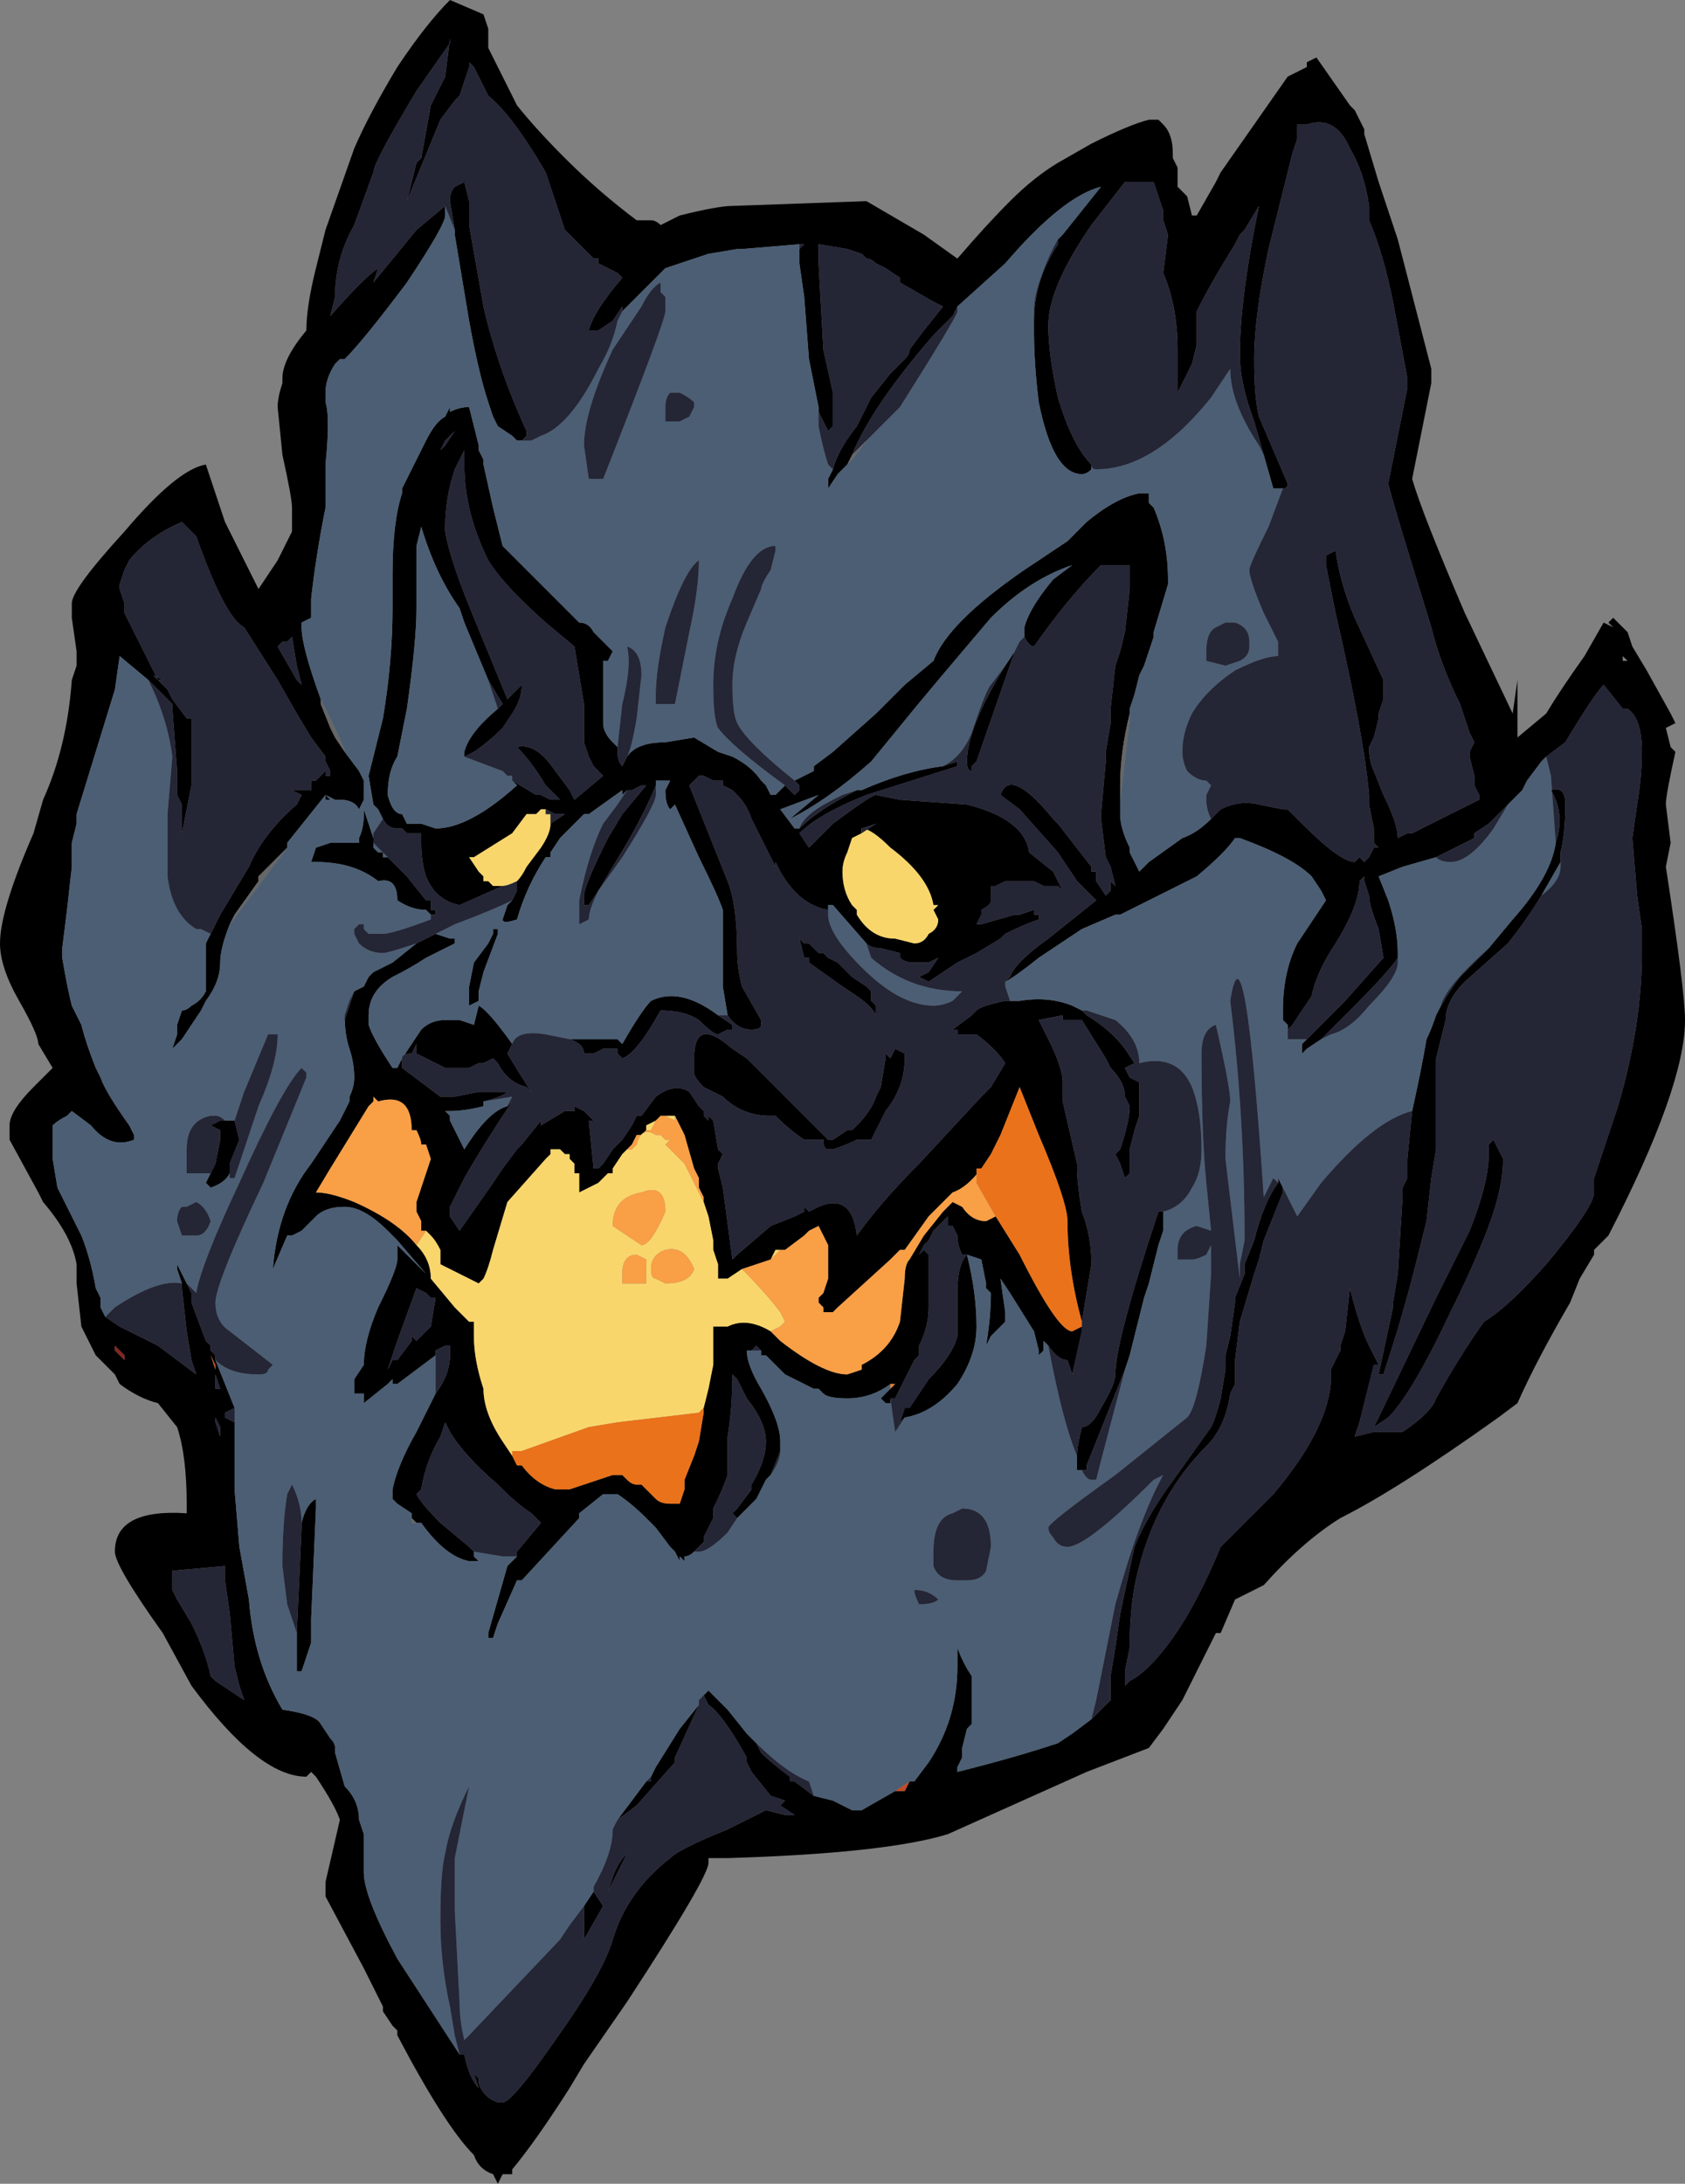 <?xml version="1.0" encoding="UTF-8" standalone="no"?>
<svg xmlns:ffdec="https://www.free-decompiler.com/flash" xmlns:xlink="http://www.w3.org/1999/xlink" ffdec:objectType="shape" height="22.8px" width="17.6px" xmlns="http://www.w3.org/2000/svg">
  <rect width="100%" height="100%" fill="#808080" stroke="none"/>
  <g transform="matrix(1.0, 0.0, 0.0, 1.0, 7.8, 18.75)">
    <path d="M2.2 -16.05 Q2.5 -16.4 2.75 -16.65 3.0 -16.9 3.25 -17.05 L3.6 -17.25 Q4.0 -17.45 4.2 -17.5 L4.3 -17.5 4.35 -17.45 Q4.45 -17.35 4.45 -17.15 L4.45 -17.1 4.5 -17.0 4.5 -16.8 4.6 -16.7 4.65 -16.5 4.7 -16.5 4.9 -16.85 4.95 -16.95 5.65 -17.95 5.85 -18.05 5.85 -18.1 5.95 -18.15 6.3 -17.65 6.35 -17.6 6.45 -17.4 6.45 -17.35 6.6 -16.85 6.8 -16.25 7.15 -14.9 7.15 -14.75 6.95 -13.75 Q7.05 -13.4 7.5 -12.35 L8.0 -11.3 8.05 -11.65 8.05 -11.05 8.35 -11.3 Q8.5 -11.55 8.75 -11.9 L8.95 -12.25 9.05 -12.2 9.0 -12.25 9.05 -12.3 9.2 -12.15 9.25 -12.0 9.4 -11.75 9.65 -11.3 9.7 -11.2 9.6 -11.15 9.65 -10.95 9.7 -10.9 Q9.6 -10.45 9.6 -10.35 L9.65 -9.95 9.6 -9.7 Q9.8 -8.4 9.8 -8.1 9.8 -7.4 9.0 -5.85 L8.85 -5.7 8.85 -5.65 8.7 -5.4 8.6 -5.15 Q8.25 -4.55 8.05 -4.1 L7.85 -3.95 Q6.8 -3.2 6.2 -2.9 5.8 -2.65 5.4 -2.2 L5.1 -2.05 4.95 -1.7 4.9 -1.7 4.55 -1.0 4.35 -0.7 4.2 -0.5 3.55 -0.25 2.1 0.4 Q1.45 0.6 -0.2 0.65 L-0.4 0.65 -0.4 0.7 Q-0.4 0.85 -1.25 2.15 L-1.7 2.8 -1.85 3.05 Q-2.2 3.6 -2.45 3.9 L-2.45 3.95 -2.55 3.95 -2.6 4.05 -2.65 3.95 Q-2.8 3.9 -2.85 3.75 -3.15 3.45 -3.65 2.5 L-3.65 2.45 -3.7 2.4 -3.8 2.25 -3.8 2.2 -4.0 1.8 -4.4 1.05 -4.4 0.9 -4.25 0.25 Q-4.3 0.1 -4.5 -0.2 L-4.55 -0.25 -4.6 -0.2 Q-5.1 -0.2 -5.8 -1.15 L-6.1 -1.7 Q-6.6 -2.4 -6.6 -2.55 -6.6 -3.0 -5.85 -2.95 L-5.85 -3.05 Q-5.85 -3.55 -5.95 -3.85 L-6.15 -4.1 Q-6.35 -4.15 -6.55 -4.3 L-6.6 -4.4 -6.8 -4.6 -6.95 -4.9 -7.0 -5.35 -7.0 -5.55 Q-7.05 -5.85 -7.35 -6.2 L-7.4 -6.3 -7.7 -6.85 -7.7 -7.0 Q-7.7 -7.15 -7.45 -7.4 L-7.25 -7.6 -7.4 -7.85 Q-7.4 -7.95 -7.6 -8.3 -7.8 -8.65 -7.8 -8.9 -7.8 -9.25 -7.45 -10.05 L-7.35 -10.4 Q-7.1 -10.95 -7.05 -11.65 L-7.0 -11.8 -7.0 -11.95 -7.05 -12.3 -7.05 -12.45 Q-7.05 -12.6 -6.5 -13.2 -5.95 -13.85 -5.65 -13.9 L-5.45 -13.3 -5.1 -12.6 -4.9 -12.9 -4.75 -13.2 -4.75 -13.45 Q-4.75 -13.55 -4.85 -14.0 L-4.9 -14.5 Q-4.9 -14.6 -4.85 -14.75 L-4.85 -14.8 Q-4.85 -15.0 -4.6 -15.3 -4.6 -15.55 -4.5 -15.95 L-4.4 -16.35 -4.1 -17.2 Q-3.95 -17.55 -3.65 -18.05 -3.35 -18.5 -3.1 -18.75 L-2.75 -18.6 -2.7 -18.45 -2.7 -18.25 Q-2.6 -18.05 -2.4 -17.65 -2.2 -17.4 -1.9 -17.1 -1.55 -16.75 -1.15 -16.45 L-1.0 -16.45 Q-0.95 -16.45 -0.9 -16.4 L-0.7 -16.5 Q-0.3 -16.6 -0.15 -16.6 L1.25 -16.65 1.85 -16.3 2.2 -16.05 M0.55 -16.2 L-0.05 -16.15 -0.1 -16.15 -0.4 -16.1 -0.85 -15.95 -1.3 -15.5 -1.3 -15.55 -1.4 -15.4 -1.55 -15.3 -1.65 -15.3 Q-1.6 -15.5 -1.3 -15.85 L-1.35 -15.9 -1.55 -16.0 -1.55 -16.05 -1.6 -16.05 -1.9 -16.35 -2.1 -16.95 Q-2.45 -17.55 -2.7 -17.75 L-2.85 -18.05 -2.9 -18.1 -2.9 -18.05 -3.0 -17.75 -3.05 -17.7 -3.2 -17.5 -3.55 -16.65 -3.45 -17.05 -3.4 -17.1 -3.3 -17.65 -3.15 -17.95 -3.1 -18.35 -3.1 -18.3 -3.45 -17.8 Q-3.9 -17.05 -3.9 -16.95 L-4.1 -16.4 Q-4.3 -16.05 -4.3 -15.65 L-4.35 -15.45 Q-4.0 -15.85 -3.85 -15.95 L-3.9 -15.8 -3.45 -16.35 -3.15 -16.6 -3.15 -16.5 Q-3.15 -16.4 -3.55 -15.8 -4.0 -15.2 -4.2 -15.0 L-4.25 -15.0 -4.3 -14.95 Q-4.4 -14.8 -4.4 -14.65 L-4.4 -14.55 Q-4.35 -14.4 -4.4 -13.9 L-4.4 -13.45 Q-4.5 -12.95 -4.55 -12.5 L-4.55 -12.3 -4.65 -12.25 -4.65 -12.2 Q-4.65 -12.0 -4.45 -11.45 L-4.45 -11.4 -4.35 -11.15 -4.3 -11.05 -4.2 -10.9 -4.05 -10.7 -4.0 -10.6 Q-4.0 -10.5 -4.0 -10.4 L-4.05 -10.3 Q-4.1 -10.4 -4.25 -10.4 L-4.3 -10.4 -4.4 -10.45 -4.35 -10.4 -4.4 -10.4 -4.4 -10.45 -4.8 -9.95 -4.8 -9.9 -5.1 -9.6 -5.1 -9.55 -5.35 -9.2 -5.4 -9.1 Q-5.5 -8.85 -5.5 -8.7 -5.5 -8.5 -5.65 -8.3 L-5.7 -8.2 -5.9 -7.9 -6.0 -7.8 -5.95 -7.95 -5.95 -8.05 -5.9 -8.2 Q-5.85 -8.2 -5.8 -8.25 -5.7 -8.3 -5.65 -8.4 L-5.65 -8.5 Q-5.65 -8.65 -5.65 -8.9 L-5.6 -9.0 -5.5 -9.2 -5.2 -9.7 Q-5.05 -10.05 -4.7 -10.35 L-4.65 -10.45 -4.75 -10.5 -4.55 -10.5 -4.55 -10.6 -4.5 -10.6 -4.4 -10.7 -4.4 -10.65 -4.35 -10.65 -4.35 -10.7 -4.4 -10.8 -4.4 -10.85 -4.55 -11.05 -4.7 -11.3 -4.9 -11.65 -5.25 -12.2 Q-5.45 -12.3 -5.75 -13.15 L-5.9 -13.3 Q-6.25 -13.15 -6.45 -12.9 L-6.5 -12.8 -6.55 -12.65 -6.55 -12.6 -6.5 -12.45 -6.5 -12.35 -6.15 -11.65 -6.1 -11.65 -6.2 -11.7 -6.05 -11.55 -6.0 -11.45 -5.85 -11.25 -5.8 -11.25 -5.8 -10.55 -5.9 -10.05 -5.9 -10.35 -5.95 -10.45 -5.95 -10.7 -6.0 -11.35 -6.0 -11.4 -6.25 -11.65 -6.55 -11.9 -6.6 -11.55 -7.0 -10.25 -7.0 -10.15 -7.05 -9.95 -7.05 -9.7 -7.1 -9.25 -7.15 -8.85 -7.15 -8.75 Q-7.1 -8.45 -7.05 -8.25 L-6.95 -8.05 Q-6.9 -7.85 -6.8 -7.6 L-6.75 -7.5 Q-6.7 -7.35 -6.45 -7.0 L-6.4 -6.9 -6.4 -6.85 Q-6.65 -6.75 -6.85 -7.0 L-7.05 -7.15 -7.1 -7.1 Q-7.2 -7.05 -7.25 -7.0 L-7.25 -6.65 -7.2 -6.35 -6.95 -5.85 Q-6.85 -5.6 -6.8 -5.3 L-6.75 -5.2 -6.75 -5.1 -6.7 -5.0 -6.55 -4.9 -6.15 -4.7 -5.75 -4.4 -5.8 -4.55 -5.85 -4.85 -5.9 -5.3 -5.9 -5.35 -5.95 -5.5 -5.95 -5.55 -5.85 -5.35 -5.8 -5.25 -5.8 -5.15 -5.65 -4.75 -5.6 -4.7 -5.6 -4.65 -5.55 -4.6 -5.55 -4.55 -5.35 -4.05 -5.45 -4.0 -5.45 -3.95 -5.35 -3.9 -5.35 -3.2 -5.3 -2.6 -5.2 -2.05 Q-5.15 -1.4 -4.85 -0.9 -4.5 -0.85 -4.45 -0.75 L-4.35 -0.6 Q-4.3 -0.55 -4.3 -0.5 L-4.3 -0.45 -4.2 -0.1 Q-4.05 0.05 -4.05 0.25 L-4.0 0.4 -4.0 0.8 Q-4.0 1.05 -3.65 1.7 L-3.0 2.7 -2.95 2.7 Q-2.9 2.95 -2.8 3.05 L-2.85 2.9 -2.8 2.95 -2.8 3.0 Q-2.75 3.15 -2.6 3.2 L-2.55 3.2 Q-2.45 3.2 -2.0 2.55 -1.5 1.85 -1.4 1.5 -1.25 1.0 -0.8 0.65 -0.7 0.55 -0.2 0.35 L0.2 0.15 0.4 0.2 0.5 0.2 0.35 0.1 0.4 0.05 0.25 0.0 0.05 -0.25 0.0 -0.35 0.0 -0.4 Q-0.25 -0.85 -0.4 -0.95 L-0.45 -1.05 -0.4 -1.1 -0.2 -0.9 0.0 -0.65 0.1 -0.55 0.15 -0.45 Q0.25 -0.35 0.45 -0.2 L0.45 -0.15 0.5 -0.15 0.7 0.0 0.9 0.05 1.1 0.15 1.2 0.15 1.55 -0.05 1.65 -0.05 1.7 -0.15 1.75 -0.15 1.9 -0.35 Q2.2 -0.8 2.2 -1.35 L2.2 -1.55 Q2.25 -1.4 2.35 -1.25 L2.35 -0.75 2.3 -0.7 2.25 -0.5 2.25 -0.4 2.2 -0.3 2.2 -0.25 Q2.8 -0.4 3.25 -0.55 L3.4 -0.65 3.6 -0.8 3.8 -1.0 3.8 -1.25 3.85 -1.55 3.9 -1.9 4.05 -2.6 Q4.15 -2.85 4.35 -3.15 L4.85 -3.85 Q4.9 -3.95 4.95 -4.15 L5.0 -4.45 5.0 -4.6 5.05 -4.8 5.1 -5.15 5.1 -5.2 5.2 -5.45 5.2 -5.55 5.3 -5.8 Q5.4 -6.2 5.55 -6.4 L5.55 -6.45 5.6 -6.35 5.6 -6.3 5.4 -5.8 5.35 -5.6 5.3 -5.45 5.15 -4.95 5.1 -4.55 5.1 -4.3 5.05 -4.2 Q5.0 -3.85 4.8 -3.65 4.3 -3.15 4.1 -2.4 4.0 -2.05 4.0 -1.55 L3.95 -1.3 3.95 -1.15 4.0 -1.2 Q4.2 -1.3 4.45 -1.65 4.7 -2.0 4.95 -2.6 L5.5 -3.15 Q6.05 -3.8 6.1 -4.3 L6.1 -4.45 6.2 -4.65 6.2 -4.7 6.25 -4.85 6.3 -5.3 Q6.4 -4.9 6.5 -4.7 L6.6 -4.5 6.55 -4.5 6.4 -3.9 6.35 -3.75 6.55 -3.8 6.85 -3.8 Q7.15 -4.0 7.2 -4.15 7.45 -4.6 7.7 -4.95 7.95 -5.1 8.35 -5.55 8.85 -6.15 8.85 -6.3 L8.85 -6.45 9.1 -7.2 Q9.35 -8.05 9.35 -8.8 L9.35 -9.05 9.3 -9.4 9.25 -10.0 9.3 -10.35 Q9.35 -10.65 9.35 -10.9 9.35 -11.25 9.2 -11.35 L9.15 -11.35 8.95 -11.6 Q8.85 -11.5 8.55 -11.0 L8.35 -10.85 8.3 -10.8 8.15 -10.6 8.1 -10.5 7.95 -10.35 7.75 -10.15 7.6 -10.05 7.6 -10.0 Q7.4 -9.9 7.2 -9.8 L6.85 -9.7 6.6 -9.6 6.7 -9.35 Q6.8 -9.05 6.8 -8.8 L6.8 -8.75 Q6.7 -8.6 6.35 -8.25 L6.0 -7.9 5.85 -7.8 5.8 -7.75 5.8 -7.85 5.85 -7.9 6.25 -8.3 6.65 -8.75 6.6 -9.05 Q6.5 -9.3 6.5 -9.4 L6.45 -9.55 6.45 -9.6 6.4 -9.55 Q6.4 -9.3 6.15 -8.9 5.95 -8.6 5.9 -8.35 L5.7 -8.05 5.65 -8.0 5.65 -8.05 5.6 -8.1 5.6 -8.2 Q5.6 -8.6 5.75 -8.9 L6.05 -9.35 6.0 -9.45 5.9 -9.6 Q5.7 -9.8 5.15 -10.0 L5.1 -10.0 Q5.0 -9.85 4.7 -9.6 L3.9 -9.2 3.85 -9.2 3.5 -9.05 3.05 -8.75 Q2.8 -8.55 2.7 -8.5 L2.75 -8.55 Q2.8 -8.7 3.15 -8.95 L3.65 -9.35 3.45 -9.55 3.25 -9.85 2.85 -10.3 2.65 -10.45 Q2.75 -10.75 3.2 -10.2 L3.25 -10.15 3.6 -9.7 3.6 -9.65 3.65 -9.65 3.65 -9.55 3.75 -9.4 3.8 -9.45 3.8 -9.55 3.85 -9.5 3.8 -9.7 3.75 -9.8 3.7 -10.2 3.7 -10.25 3.75 -10.8 3.75 -10.9 3.8 -11.2 3.8 -11.35 3.85 -11.8 3.9 -11.95 3.95 -12.15 4.0 -12.6 4.0 -12.85 3.7 -12.85 Q3.35 -12.5 3.0 -12.0 2.95 -12.0 2.9 -12.1 L2.9 -12.2 Q2.95 -12.4 3.2 -12.7 L3.4 -12.85 Q2.95 -12.7 2.55 -12.3 L2.0 -11.65 1.75 -11.35 1.3 -10.8 Q0.85 -10.4 0.45 -10.2 L0.75 -10.45 0.35 -10.3 0.5 -10.1 0.55 -10.1 Q0.75 -10.3 1.15 -10.5 L1.2 -10.5 Q1.65 -10.7 2.05 -10.75 L2.2 -10.8 2.2 -10.75 1.25 -10.45 Q0.75 -10.25 0.55 -10.05 L0.65 -9.9 0.9 -10.15 Q1.3 -10.45 1.35 -10.45 L1.6 -10.4 2.3 -10.35 Q2.9 -10.2 2.95 -9.85 L3.2 -9.65 3.3 -9.45 3.25 -9.5 3.1 -9.5 3.0 -9.55 2.7 -9.55 2.6 -9.5 2.55 -9.5 2.55 -9.35 Q2.55 -9.3 2.45 -9.25 L2.45 -9.2 2.4 -9.1 2.45 -9.1 2.8 -9.2 2.85 -9.2 3.0 -9.25 3.0 -9.2 3.05 -9.2 3.05 -9.15 Q2.9 -9.1 2.7 -9.0 L2.65 -8.95 2.4 -8.8 2.2 -8.7 1.9 -8.5 1.8 -8.55 1.9 -8.6 2.0 -8.75 1.9 -8.7 1.75 -8.7 Q1.65 -8.7 1.6 -8.75 L1.6 -8.8 1.4 -8.85 Q1.3 -8.85 1.25 -8.9 L0.9 -9.3 0.85 -9.3 0.85 -9.25 Q0.55 -9.3 0.35 -9.65 L0.3 -9.75 0.3 -9.7 0.05 -10.2 Q0.0 -10.35 -0.1 -10.45 L-0.15 -10.5 -0.25 -10.55 -0.25 -10.6 -0.35 -10.6 -0.45 -10.65 -0.5 -10.65 -0.6 -10.55 -0.2 -9.55 Q-0.1 -9.3 -0.1 -8.8 -0.1 -8.65 -0.05 -8.45 L0.15 -8.1 0.15 -8.05 Q0.15 -8.0 0.05 -8.0 -0.1 -8.0 -0.2 -8.15 L-0.25 -8.45 -0.25 -9.05 -0.25 -9.25 Q-0.3 -9.4 -0.5 -9.8 L-0.75 -10.35 -0.8 -10.3 Q-0.85 -10.35 -0.85 -10.5 L-0.8 -10.6 -0.95 -10.6 -0.95 -10.55 Q-1.05 -10.3 -1.25 -9.95 L-1.55 -9.45 -1.65 -9.3 -1.7 -9.3 -1.7 -9.4 Q-1.7 -9.5 -1.45 -10.0 L-1.3 -10.25 -1.05 -10.55 -1.1 -10.55 -1.2 -10.5 -1.25 -10.5 -1.3 -10.45 -1.3 -10.5 -1.65 -10.25 -1.7 -10.25 -1.95 -10.0 -2.05 -9.85 -2.05 -9.8 -2.1 -9.8 Q-2.3 -9.5 -2.4 -9.15 -2.55 -9.1 -2.55 -9.15 L-2.5 -9.3 -2.45 -9.35 -2.4 -9.45 -2.4 -9.55 Q-2.35 -9.6 -2.3 -9.7 L-2.15 -9.9 Q-2.05 -10.05 -2.05 -10.15 L-1.9 -10.25 -2.0 -10.25 -2.1 -10.3 -2.15 -10.3 -2.2 -10.25 -2.3 -10.25 -2.45 -10.05 -2.85 -9.8 -2.9 -9.8 -2.8 -9.65 -2.75 -9.6 -2.75 -9.55 -2.7 -9.55 -2.65 -9.5 -2.55 -9.5 -3.0 -9.3 Q-3.25 -9.35 -3.35 -9.6 -3.4 -9.75 -3.4 -9.95 L-3.4 -10.0 -3.4 -10.05 -3.55 -10.05 -3.6 -10.1 -3.65 -10.1 Q-3.75 -10.1 -3.8 -10.2 L-3.85 -10.3 -3.9 -10.35 -3.95 -10.65 -3.8 -11.25 Q-3.7 -11.85 -3.7 -12.4 L-3.7 -12.75 Q-3.7 -13.3 -3.6 -13.6 L-3.6 -13.65 -3.35 -14.15 Q-3.25 -14.35 -3.15 -14.4 L-3.1 -14.5 -3.1 -14.45 Q-3.0 -14.5 -2.9 -14.5 L-2.8 -14.1 -2.8 -14.05 -2.75 -13.95 -2.75 -13.9 -2.65 -13.45 -2.55 -13.05 -1.75 -12.25 Q-1.65 -12.25 -1.6 -12.15 L-1.4 -11.95 -1.45 -11.85 Q-1.4 -11.85 -1.5 -11.85 L-1.5 -11.2 Q-1.5 -11.1 -1.4 -11.0 L-1.35 -10.95 -1.35 -10.9 Q-1.35 -10.8 -1.3 -10.75 L-1.25 -10.85 Q-1.15 -11.0 -0.85 -11.0 L-0.55 -11.05 -0.3 -10.9 -0.15 -10.85 Q0.05 -10.75 0.15 -10.6 L0.2 -10.55 0.25 -10.45 0.3 -10.45 0.4 -10.55 0.5 -10.45 0.55 -10.5 0.55 -10.55 0.5 -10.6 0.7 -10.7 0.7 -10.75 0.9 -10.9 1.35 -11.3 1.65 -11.6 1.95 -11.85 Q2.1 -12.25 2.9 -12.8 L3.35 -13.1 3.55 -13.3 Q3.85 -13.55 4.1 -13.6 L4.2 -13.6 4.2 -13.5 4.25 -13.45 Q4.4 -13.1 4.4 -12.7 L4.4 -12.65 4.25 -12.15 4.25 -12.1 4.15 -11.8 4.1 -11.7 4.05 -11.5 4.0 -11.35 4.0 -11.3 Q3.9 -10.9 3.9 -10.55 L3.9 -10.4 3.9 -10.25 Q3.9 -10.1 4.0 -9.9 L4.0 -9.85 4.1 -9.65 4.2 -9.75 4.55 -10.0 Q4.7 -10.05 4.85 -10.2 L4.95 -10.3 Q5.15 -10.4 5.35 -10.35 L5.6 -10.3 5.65 -10.3 5.8 -10.15 Q6.2 -9.75 6.35 -9.75 L6.4 -9.8 6.45 -9.75 6.5 -9.8 6.55 -9.9 6.6 -9.9 6.55 -9.95 6.55 -10.1 6.5 -10.35 6.5 -10.45 Q6.45 -11.05 6.15 -12.35 L6.05 -12.85 6.05 -12.95 6.15 -13.0 Q6.2 -12.65 6.35 -12.3 L6.65 -11.65 6.65 -11.45 6.6 -11.3 6.6 -11.25 6.55 -11.05 6.5 -10.95 Q6.5 -10.8 6.55 -10.7 L6.65 -10.45 Q6.8 -10.15 6.8 -10.0 L6.9 -10.05 6.95 -10.05 7.65 -10.4 7.65 -10.45 7.6 -10.55 7.6 -10.65 7.55 -10.85 7.55 -10.9 7.6 -11.0 7.55 -11.1 7.45 -11.4 Q7.25 -11.8 7.15 -12.2 L6.95 -12.85 Q6.75 -13.5 6.7 -13.7 L6.9 -14.7 6.9 -14.8 6.75 -15.6 Q6.65 -16.1 6.5 -16.45 L6.5 -16.6 Q6.45 -16.95 6.3 -17.2 6.15 -17.55 5.85 -17.45 L5.75 -17.45 5.75 -17.3 5.7 -17.15 5.45 -16.15 Q5.3 -15.45 5.3 -15.0 5.3 -14.6 5.35 -14.4 L5.65 -13.7 Q5.65 -13.65 5.6 -13.65 L5.5 -13.65 5.4 -14.0 5.3 -14.35 Q5.15 -14.75 5.15 -15.05 5.15 -15.55 5.3 -16.35 L5.35 -16.6 5.2 -16.35 5.15 -16.3 5.1 -16.2 Q4.85 -15.8 4.7 -15.5 L4.7 -15.15 4.65 -14.95 4.5 -14.65 4.5 -15.1 Q4.5 -15.55 4.35 -15.9 L4.4 -16.3 4.35 -16.45 4.35 -16.55 4.25 -16.85 3.95 -16.85 3.6 -16.4 Q3.15 -15.75 3.15 -15.35 3.15 -15.05 3.25 -14.6 3.4 -14.1 3.6 -13.9 L3.6 -13.85 Q3.55 -13.8 3.5 -13.8 3.2 -13.8 3.05 -14.55 3.0 -14.95 3.0 -15.3 L3.0 -15.4 Q3.0 -15.8 3.25 -16.25 L3.3 -16.3 Q3.5 -16.55 3.7 -16.8 3.3 -16.7 2.7 -16.0 L2.2 -15.55 2.15 -15.45 1.95 -15.25 Q1.3 -14.5 1.1 -14.0 L1.05 -13.9 0.95 -13.8 0.85 -13.65 0.85 -13.75 0.9 -13.85 Q0.95 -14.05 1.15 -14.3 L1.3 -14.6 1.5 -14.85 1.65 -15.0 Q1.7 -15.05 1.7 -15.1 L1.85 -15.3 2.05 -15.55 1.95 -15.6 1.6 -15.8 1.6 -15.85 1.45 -15.95 1.35 -16.0 Q1.3 -16.05 1.25 -16.05 L1.2 -16.1 1.05 -16.15 0.75 -16.2 0.75 -16.0 0.8 -15.1 0.9 -14.65 0.9 -14.3 0.85 -14.25 0.75 -14.45 0.75 -14.5 0.65 -15.0 0.6 -15.65 0.55 -16.0 0.55 -16.05 0.55 -16.15 0.6 -16.2 0.55 -16.2 M-2.35 -14.15 L-2.4 -14.15 -2.45 -14.2 -2.6 -14.3 -2.65 -14.4 -2.7 -14.55 Q-2.8 -14.85 -2.9 -15.4 L-3.05 -16.3 -3.05 -16.35 -3.1 -16.65 Q-3.1 -16.75 -3.05 -16.8 L-2.95 -16.85 -2.9 -16.65 -2.9 -16.4 -2.75 -15.55 Q-2.6 -14.9 -2.3 -14.25 L-2.3 -14.2 -2.35 -14.15 M-1.7 1.15 L-1.6 1.0 -1.5 1.15 -1.7 1.5 -1.7 1.15 M-1.35 0.25 L-1.05 -0.15 -1.0 -0.15 -1.0 -0.2 -0.95 -0.3 -0.7 -0.7 -0.5 -0.95 -0.75 -0.4 -0.75 -0.35 -1.15 0.1 -1.35 0.25 M6.95 -7.15 Q7.05 -7.6 7.1 -7.9 7.15 -8.0 7.2 -8.15 7.3 -8.35 7.45 -8.55 L7.75 -8.85 8.0 -9.15 Q8.4 -9.6 8.45 -9.95 8.55 -10.25 8.4 -10.5 8.55 -10.55 8.55 -10.35 8.55 -10.05 8.5 -9.85 L8.5 -9.75 8.3 -9.4 Q8.15 -9.15 7.95 -8.9 L7.5 -8.5 Q7.3 -8.3 7.3 -8.1 L7.2 -7.7 7.2 -6.75 7.15 -6.45 7.1 -6.0 7.0 -5.6 Q6.85 -5.0 6.65 -4.4 L6.6 -4.4 6.75 -5.1 6.75 -5.15 6.8 -5.45 6.85 -6.25 6.85 -6.35 6.9 -6.45 6.9 -6.65 6.95 -7.15 M2.75 -8.3 L2.85 -8.3 Q3.15 -8.35 3.4 -8.25 L3.5 -8.2 3.55 -8.15 Q3.8 -8.0 3.95 -7.8 L4.05 -7.65 3.95 -7.6 4.0 -7.5 4.1 -7.45 4.1 -7.1 4.05 -6.95 4.0 -6.75 4.0 -6.5 3.95 -6.45 3.9 -6.6 3.85 -6.7 3.9 -6.75 Q4.0 -7.05 4.0 -7.2 L3.95 -7.3 Q3.95 -7.45 3.8 -7.6 L3.75 -7.7 3.5 -8.1 3.3 -8.1 3.3 -8.15 3.05 -8.1 3.15 -7.9 Q3.3 -7.6 3.3 -7.45 L3.3 -7.25 3.45 -6.6 3.45 -6.55 Q3.45 -6.4 3.5 -6.1 3.6 -5.85 3.6 -5.55 L3.5 -4.95 Q3.35 -5.5 3.35 -6.0 3.35 -6.2 3.05 -6.9 L2.85 -7.4 2.65 -6.9 2.55 -6.7 2.45 -6.55 Q2.3 -6.35 2.15 -6.3 L1.9 -6.05 1.65 -5.7 1.6 -5.7 1.5 -5.6 0.95 -5.1 0.9 -5.05 0.8 -5.05 0.8 -5.1 0.75 -5.15 0.75 -5.2 0.8 -5.25 0.85 -5.4 0.85 -5.75 0.75 -5.95 0.65 -5.9 0.6 -5.85 0.4 -5.7 0.35 -5.7 0.3 -5.7 0.25 -5.6 -0.05 -5.5 -0.2 -5.4 -0.3 -5.4 -0.3 -5.55 -0.35 -5.7 -0.35 -5.8 -0.4 -6.05 -0.45 -6.2 -0.45 -6.25 -0.5 -6.35 -0.5 -6.45 -0.55 -6.55 -0.65 -6.9 -0.75 -7.1 -0.9 -7.1 -0.95 -7.05 -1.05 -7.0 -1.05 -6.95 -1.1 -6.9 -1.15 -6.9 -1.2 -6.8 -1.25 -6.75 -1.3 -6.7 -1.4 -6.55 -1.4 -6.5 -1.45 -6.5 -1.55 -6.4 -1.75 -6.3 -1.75 -6.5 -1.8 -6.5 -1.8 -6.6 -1.85 -6.65 -1.85 -6.7 -1.9 -6.7 -1.95 -6.75 -2.05 -6.75 -2.05 -6.7 -2.1 -6.65 -2.5 -6.2 -2.65 -5.7 Q-2.7 -5.5 -2.75 -5.4 L-2.8 -5.35 -3.2 -5.55 -3.2 -5.7 Q-3.25 -5.8 -3.3 -5.85 L-3.35 -5.9 -3.4 -5.9 -3.4 -6.0 -3.45 -6.1 -3.45 -6.2 -3.3 -6.65 -3.35 -6.8 -3.4 -6.8 Q-3.4 -6.85 -3.45 -6.95 L-3.5 -6.95 Q-3.5 -7.35 -3.85 -7.25 L-3.9 -7.3 -3.9 -7.25 -3.95 -7.2 -4.35 -6.55 -4.5 -6.3 Q-4.35 -6.3 -4.1 -6.2 -3.65 -6.0 -3.45 -5.75 -3.3 -5.6 -3.3 -5.4 L-3.05 -5.1 -2.9 -4.95 -2.85 -4.95 -2.85 -4.8 Q-2.85 -4.55 -2.75 -4.25 -2.75 -4.0 -2.55 -3.7 L-2.45 -3.55 -2.4 -3.45 -2.35 -3.45 Q-2.2 -3.25 -2.0 -3.2 L-1.85 -3.2 -1.4 -3.35 -1.3 -3.35 -1.25 -3.3 Q-1.2 -3.25 -1.15 -3.25 L-1.1 -3.25 -0.95 -3.1 Q-0.9 -3.05 -0.8 -3.05 L-0.7 -3.05 -0.65 -3.2 -0.65 -3.3 -0.55 -3.55 -0.5 -3.7 -0.45 -4.0 -0.45 -4.05 -0.4 -4.25 -0.35 -4.5 -0.35 -4.9 -0.2 -4.9 Q0.0 -5.0 0.25 -4.85 L0.3 -4.8 0.35 -4.75 Q0.8 -4.4 1.05 -4.4 L1.2 -4.45 1.2 -4.5 Q1.5 -4.65 1.6 -4.95 L1.65 -5.4 Q1.65 -5.55 1.7 -5.6 L1.85 -5.85 2.05 -6.1 2.15 -6.2 2.25 -6.15 Q2.35 -6.0 2.5 -6.0 L2.6 -6.05 2.85 -5.65 Q3.25 -4.85 3.4 -4.85 L3.5 -4.9 3.5 -4.85 3.4 -4.4 3.35 -4.55 Q3.25 -4.55 3.15 -4.7 L3.1 -4.75 Q3.1 -4.7 3.1 -4.65 L3.05 -4.6 3.05 -4.65 3.0 -4.85 2.75 -5.25 2.65 -5.4 2.7 -5.05 2.7 -4.95 2.55 -4.8 2.5 -4.7 Q2.55 -5.0 2.55 -5.25 L2.5 -5.3 2.5 -5.35 2.45 -5.6 2.3 -5.65 Q2.4 -5.25 2.4 -4.9 2.4 -4.6 2.2 -4.3 1.95 -4.0 1.65 -3.95 L1.6 -3.9 1.65 -4.05 1.7 -4.05 1.9 -4.35 Q2.15 -4.6 2.2 -4.8 L2.2 -5.25 Q2.2 -5.55 2.3 -5.65 L2.25 -5.65 Q2.2 -5.75 2.2 -5.85 L2.15 -5.95 2.1 -5.95 2.1 -6.0 2.1 -6.05 1.95 -5.9 1.9 -5.8 1.85 -5.75 1.8 -5.65 1.85 -5.7 1.9 -5.65 1.9 -5.1 Q1.9 -4.9 1.8 -4.7 L1.8 -4.6 1.75 -4.55 1.55 -4.15 1.5 -4.15 1.5 -4.1 1.45 -4.1 1.4 -4.15 1.5 -4.25 1.55 -4.3 1.5 -4.3 Q1.3 -4.15 1.05 -4.15 0.85 -4.15 0.8 -4.2 L0.75 -4.25 0.7 -4.25 0.4 -4.4 0.2 -4.6 0.15 -4.6 0.15 -4.65 0.1 -4.7 0.05 -4.65 0.0 -4.65 Q0.0 -4.5 0.15 -4.25 0.35 -3.9 0.35 -3.7 L0.35 -3.6 0.25 -3.35 0.2 -3.3 0.1 -3.1 -0.1 -2.9 -0.15 -2.95 -0.1 -3.0 0.05 -3.2 0.05 -3.25 Q0.2 -3.5 0.2 -3.7 0.2 -3.9 0.0 -4.15 L-0.1 -4.35 -0.15 -4.4 Q-0.15 -4.05 -0.2 -3.75 L-0.2 -3.35 Q-0.25 -3.2 -0.35 -3.0 L-0.35 -2.9 -0.45 -2.7 -0.45 -2.65 -0.55 -2.55 Q-0.6 -2.5 -0.65 -2.5 L-0.65 -2.45 -0.7 -2.5 -0.7 -2.45 -0.75 -2.55 -0.8 -2.6 -0.95 -2.8 -1.05 -2.9 Q-1.2 -3.05 -1.35 -3.15 L-1.5 -3.15 -1.75 -2.95 -1.75 -2.9 -2.35 -2.25 -2.4 -2.25 -2.6 -1.8 -2.65 -1.65 -2.7 -1.65 -2.7 -1.7 -2.5 -2.4 -2.4 -2.5 -2.4 -2.55 -2.15 -2.85 -2.25 -2.95 Q-2.4 -3.05 -2.55 -3.2 L-2.6 -3.25 Q-2.95 -3.55 -3.1 -3.8 L-3.15 -3.9 -3.2 -3.75 Q-3.35 -3.5 -3.4 -3.2 L-3.45 -3.15 Q-3.4 -3.05 -3.2 -2.85 L-2.9 -2.6 -2.85 -2.55 -2.85 -2.5 -2.8 -2.45 -2.9 -2.45 Q-3.15 -2.5 -3.4 -2.85 L-3.45 -2.85 -3.5 -2.9 -3.5 -2.95 -3.65 -3.05 -3.7 -3.1 -3.7 -3.2 Q-3.65 -3.45 -3.45 -3.8 L-3.25 -4.2 Q-3.1 -4.4 -3.1 -4.6 L-3.1 -4.7 -3.15 -4.7 -3.25 -4.65 -3.25 -4.6 -3.65 -4.3 -3.7 -4.3 -3.7 -4.35 -3.75 -4.3 -4.0 -4.1 -4.0 -4.2 -4.1 -4.2 -4.1 -4.35 -4.0 -4.5 Q-4.0 -4.75 -3.85 -5.1 -3.65 -5.5 -3.65 -5.6 L-3.65 -5.75 -3.35 -5.45 -3.65 -5.8 -3.75 -5.9 Q-4.0 -6.15 -4.2 -6.15 -4.4 -6.15 -4.5 -6.05 L-4.65 -5.9 -4.75 -5.85 -4.8 -5.85 -4.95 -5.5 Q-4.9 -6.15 -4.55 -6.6 L-4.25 -7.05 -4.15 -7.25 -4.15 -7.3 Q-4.1 -7.4 -4.1 -7.5 -4.1 -7.65 -4.15 -7.8 -4.2 -7.95 -4.2 -8.15 L-4.2 -8.1 Q-4.15 -8.25 -4.1 -8.4 L-4.0 -8.45 -3.95 -8.55 -3.9 -8.6 -3.7 -8.7 -3.45 -8.9 -3.25 -9.0 -3.1 -8.95 -3.05 -8.95 -3.05 -8.9 -3.35 -8.75 Q-3.5 -8.65 -3.7 -8.55 -3.95 -8.4 -3.95 -8.15 L-3.95 -8.05 Q-3.9 -7.9 -3.7 -7.6 L-3.65 -7.6 -3.6 -7.7 -3.4 -8.0 Q-3.3 -8.1 -3.15 -8.1 L-3.0 -8.1 -2.85 -8.05 -2.8 -8.25 Q-2.7 -8.2 -2.45 -7.85 L-2.5 -7.75 Q-2.35 -7.5 -2.25 -7.35 L-2.3 -7.4 Q-2.5 -7.45 -2.6 -7.65 L-2.65 -7.7 -2.75 -7.65 -2.8 -7.65 -2.9 -7.6 -3.15 -7.6 -3.45 -7.75 -3.45 -7.85 -3.5 -7.75 Q-3.6 -7.75 -3.6 -7.7 L-3.6 -7.6 -3.2 -7.3 -3.05 -7.3 -2.8 -7.35 -2.5 -7.35 Q-2.55 -7.3 -2.75 -7.25 L-2.75 -7.2 Q-2.95 -7.15 -3.1 -7.15 L-3.15 -7.15 -3.1 -7.1 -3.1 -7.05 -2.95 -6.75 Q-2.7 -7.15 -2.5 -7.2 L-2.45 -7.25 Q-2.75 -6.8 -2.95 -6.45 L-3.1 -6.15 -3.1 -6.05 -3.0 -5.9 -2.65 -6.4 -2.55 -6.55 -2.4 -6.75 -2.35 -6.8 -2.15 -7.05 -2.15 -7.0 -1.9 -7.15 -1.8 -7.15 -1.8 -7.2 -1.7 -7.15 -1.6 -7.05 -1.65 -7.05 -1.6 -6.55 -1.55 -6.55 -1.5 -6.6 -1.4 -6.75 -1.3 -6.85 -1.2 -7.0 -1.15 -7.1 -1.1 -7.1 -0.95 -7.3 Q-0.75 -7.45 -0.6 -7.35 L-0.5 -7.2 -0.45 -7.15 -0.45 -7.1 -0.4 -7.05 -0.4 -7.1 -0.35 -7.05 -0.3 -6.75 -0.25 -6.7 -0.3 -6.6 -0.3 -6.55 -0.25 -6.35 -0.15 -5.6 -0.1 -5.65 0.25 -5.95 0.5 -6.05 0.6 -6.1 0.6 -6.15 0.65 -6.1 0.75 -6.15 Q1.1 -6.3 1.15 -5.85 1.4 -6.2 1.8 -6.6 L2.45 -7.3 2.55 -7.4 2.7 -7.65 Q2.6 -7.8 2.4 -7.95 L2.2 -7.95 2.2 -8.0 2.15 -8.0 2.35 -8.15 2.4 -8.2 Q2.45 -8.25 2.7 -8.3 L2.75 -8.3 M4.35 -6.1 L4.35 -5.9 4.3 -5.75 4.2 -5.35 4.15 -5.2 4.0 -4.6 3.95 -4.45 3.55 -3.45 3.55 -3.4 3.5 -3.4 3.45 -3.4 3.45 -3.55 Q3.45 -3.65 3.5 -3.85 3.6 -3.85 3.7 -4.05 3.85 -4.3 3.85 -4.4 3.85 -4.75 4.3 -6.1 L4.35 -6.1 M-3.35 -9.25 Q-3.5 -9.25 -3.65 -9.35 -3.65 -9.6 -3.85 -9.55 -4.1 -9.75 -4.5 -9.75 L-4.55 -9.75 -4.5 -9.9 -4.35 -9.95 -4.05 -9.95 -4.05 -10.0 Q-4.0 -10.1 -4.0 -10.25 L-4.0 -10.3 -3.9 -10.0 -3.9 -9.95 -3.9 -9.9 -3.85 -9.85 -3.8 -9.85 -3.8 -9.8 -3.75 -9.8 -3.7 -9.75 -3.55 -9.6 -3.35 -9.35 -3.3 -9.35 -3.3 -9.25 -3.25 -9.25 -3.25 -9.2 -3.3 -9.2 -3.35 -9.25 M9.2 -11.85 L9.15 -11.9 9.15 -11.85 9.2 -11.85 M2.7 -11.8 L2.9 -12.1 2.85 -12.05 2.8 -11.95 2.4 -10.8 2.35 -10.75 2.35 -10.7 Q2.3 -10.7 2.3 -10.8 2.3 -11.15 2.7 -11.8 M-0.3 -8.15 L-0.15 -8.05 -0.15 -8.0 -0.2 -8.0 -0.3 -7.95 Q-0.35 -7.95 -0.5 -8.1 -0.65 -8.2 -0.9 -8.2 -1.15 -7.75 -1.3 -7.7 L-1.35 -7.75 -1.35 -7.8 -1.5 -7.8 -1.6 -7.75 -1.7 -7.75 Q-1.7 -7.85 -1.85 -7.9 L-1.35 -7.9 -1.3 -7.85 Q-1.1 -8.2 -1.0 -8.3 -0.7 -8.45 -0.3 -8.15 M1.2 -10.05 L1.1 -10.0 1.05 -9.85 Q1.0 -9.75 1.0 -9.65 1.0 -9.45 1.1 -9.3 L1.15 -9.25 1.15 -9.2 Q1.3 -8.95 1.55 -8.95 L1.75 -8.9 Q1.85 -8.9 1.9 -9.0 2.0 -9.05 2.0 -9.15 L1.95 -9.25 2.0 -9.3 1.95 -9.3 Q1.9 -9.6 1.5 -9.9 1.3 -10.1 1.2 -10.1 L1.35 -10.15 1.2 -10.05 M0.6 -8.9 L0.65 -8.9 Q0.7 -8.85 0.75 -8.8 L0.8 -8.8 0.85 -8.75 0.95 -8.7 1.1 -8.55 1.25 -8.45 1.3 -8.4 1.3 -8.3 1.35 -8.25 1.35 -8.15 Q1.3 -8.25 1.15 -8.35 L1.0 -8.45 0.65 -8.7 0.65 -8.75 0.6 -8.75 0.55 -8.95 0.6 -8.9 M0.25 -7.1 Q-0.05 -7.1 -0.25 -7.3 L-0.45 -7.4 Q-0.55 -7.5 -0.55 -7.55 L-0.55 -7.7 Q-0.55 -8.15 -0.15 -7.8 L0.0 -7.7 0.7 -7.0 Q0.8 -6.9 0.85 -6.85 L0.9 -6.85 1.05 -6.95 1.1 -6.95 1.15 -7.0 Q1.3 -7.15 1.35 -7.3 L1.4 -7.4 1.45 -7.7 1.45 -7.75 1.5 -7.7 1.55 -7.8 1.65 -7.75 1.65 -7.7 Q1.65 -7.4 1.45 -7.15 L1.3 -6.85 1.15 -6.85 Q1.05 -6.8 0.9 -6.75 L0.85 -6.75 Q0.8 -6.75 0.8 -6.85 L0.6 -6.85 Q0.45 -6.95 0.3 -7.1 L0.25 -7.1 M2.8 -8.05 L2.8 -8.05 M7.75 -6.8 L7.8 -6.85 7.9 -6.65 Q7.9 -6.35 7.75 -5.95 7.6 -5.55 7.35 -5.05 6.95 -4.2 6.7 -3.95 L6.55 -3.85 6.6 -3.95 7.2 -5.2 7.55 -5.9 Q7.75 -6.4 7.75 -6.7 L7.75 -6.8 M-3.15 -14.15 L-3.2 -14.05 -3.15 -14.1 -3.05 -14.25 -3.15 -14.15 M-2.45 -10.6 L-2.2 -10.45 -2.15 -10.45 -2.05 -10.4 -1.95 -10.4 -2.1 -10.55 Q-2.25 -10.8 -2.4 -10.95 -2.2 -11.0 -2.0 -10.7 L-1.85 -10.5 -1.8 -10.4 -1.5 -10.65 -1.6 -10.75 -1.65 -10.85 -1.7 -11.0 -1.7 -11.4 -1.8 -12.0 -2.1 -12.25 Q-2.55 -12.65 -2.7 -12.9 -2.95 -13.4 -2.95 -13.9 L-2.95 -14.05 -3.05 -13.85 Q-3.15 -13.55 -3.15 -13.25 L-3.15 -13.2 Q-3.1 -12.9 -2.85 -12.3 L-2.5 -11.45 -2.35 -11.6 Q-2.35 -11.45 -2.45 -11.3 L-2.55 -11.15 Q-2.7 -11.0 -2.85 -10.9 L-2.95 -10.85 -2.95 -10.9 Q-2.9 -11.1 -2.6 -11.35 L-2.55 -11.4 -2.7 -11.65 -2.95 -12.25 -3.0 -12.4 Q-3.25 -12.75 -3.4 -13.25 L-3.45 -13.05 -3.45 -12.4 Q-3.45 -12.05 -3.55 -11.35 L-3.65 -10.85 Q-3.75 -10.7 -3.75 -10.45 -3.7 -10.25 -3.6 -10.25 L-3.55 -10.15 -3.4 -10.15 -3.25 -10.1 Q-2.9 -10.1 -2.4 -10.55 L-2.45 -10.6 M-2.55 -10.7 L-2.5 -10.65 -2.55 -10.7 M-4.9 -12.0 L-4.7 -11.65 -4.65 -11.6 -4.7 -11.8 -4.75 -12.1 -4.8 -12.05 -4.85 -12.05 -4.9 -12.0 M-4.35 -10.65 L-4.35 -10.65 M-2.15 -10.3 L-2.15 -10.3 M-5.45 -7.05 L-5.35 -7.05 -5.3 -6.85 -5.4 -6.6 -5.4 -6.5 Q-5.45 -6.4 -5.6 -6.35 L-5.65 -6.4 -5.6 -6.5 -5.55 -6.6 -5.5 -6.85 Q-5.5 -6.9 -5.5 -6.95 L-5.6 -7.0 -5.5 -7.05 -5.45 -7.05 M-2.6 -9.05 L-2.6 -9.0 -2.75 -8.6 -2.8 -8.4 -2.8 -8.3 -2.9 -8.25 -2.9 -8.45 -2.85 -8.7 -2.7 -8.9 -2.65 -9.0 -2.65 -9.05 -2.6 -9.05 M-6.5 -4.6 L-6.6 -4.7 -6.6 -4.65 -6.5 -4.55 -6.5 -4.6 M-6.0 -2.3 L-6.0 -2.15 -5.95 -2.05 -5.8 -1.8 Q-5.65 -1.5 -5.6 -1.25 L-5.55 -1.2 -5.25 -1.0 -5.3 -1.15 -5.35 -1.35 -5.4 -1.9 -5.45 -2.25 -5.45 -2.4 -6.0 -2.35 -6.0 -2.3 M-1.7 -6.45 L-1.7 -6.45 M-5.55 -4.3 L-5.55 -4.25 -5.5 -4.25 -5.55 -4.4 -5.55 -4.5 -5.6 -4.6 -5.55 -4.45 -5.55 -4.3 M-5.55 -3.9 L-5.5 -3.75 -5.5 -3.85 -5.55 -3.95 -5.55 -3.9 M-3.35 -5.25 L-3.45 -5.3 -3.65 -4.75 -3.75 -4.45 -3.7 -4.55 -3.65 -4.55 -3.5 -4.75 -3.5 -4.8 -3.45 -4.75 -3.3 -4.9 -3.25 -5.2 -3.3 -5.2 -3.35 -5.25 M-4.7 -1.7 L-4.65 -2.8 -4.65 -2.85 Q-4.6 -3.05 -4.5 -3.1 L-4.5 -3.0 -4.55 -1.85 -4.55 -1.6 -4.65 -1.3 -4.7 -1.3 -4.7 -1.7 M-1.25 0.6 L-1.45 1.0 -1.4 0.85 Q-1.35 0.7 -1.25 0.6" fill="#000000" fill-rule="evenodd" stroke="none"/>
    <path d="M2.4 -9.1 L2.45 -9.1 2.4 -9.1 M-4.35 -10.65 L-4.35 -10.65 M-3.4 -10.0 L-3.4 -10.05 -3.4 -10.0" fill="#ffffff" fill-rule="evenodd" stroke="none"/>
    <path d="M0.55 -16.2 L0.55 -16.05 0.55 -16.0 0.6 -15.65 0.65 -15.0 0.75 -14.5 0.75 -14.45 0.75 -14.3 Q0.8 -14.05 0.85 -13.9 L0.9 -13.85 0.85 -13.75 0.85 -13.65 0.95 -13.8 1.1 -13.95 1.25 -14.15 1.6 -14.5 Q2.2 -15.45 2.2 -15.5 L2.2 -15.55 2.7 -16.0 Q3.3 -16.7 3.7 -16.8 3.5 -16.55 3.3 -16.3 L3.25 -16.25 3.25 -16.2 Q3.0 -15.8 3.0 -15.5 L3.0 -15.4 3.0 -15.3 Q3.0 -14.95 3.05 -14.55 3.2 -13.8 3.5 -13.8 3.55 -13.8 3.6 -13.85 L3.6 -13.9 Q3.6 -13.85 3.65 -13.85 4.25 -13.85 4.85 -14.6 L5.05 -14.9 Q5.05 -14.55 5.35 -14.1 L5.4 -14.0 5.5 -13.65 5.6 -13.65 5.45 -13.25 Q5.25 -12.85 5.25 -12.8 5.25 -12.7 5.4 -12.35 L5.55 -12.05 5.55 -11.9 Q5.4 -11.9 5.1 -11.75 4.8 -11.55 4.65 -11.3 4.55 -11.1 4.55 -10.9 4.55 -10.8 4.6 -10.7 4.7 -10.6 4.8 -10.6 L4.85 -10.55 4.8 -10.45 4.8 -10.4 Q4.8 -10.3 4.85 -10.2 4.7 -10.05 4.55 -10.0 L4.2 -9.75 4.1 -9.65 4.0 -9.85 4.0 -9.9 Q3.9 -10.1 3.9 -10.25 L3.9 -10.4 Q3.95 -10.8 4.0 -11.25 L4.0 -11.3 4.0 -11.35 4.05 -11.5 4.1 -11.7 4.15 -11.8 4.25 -12.1 4.25 -12.15 4.4 -12.65 4.4 -12.7 Q4.4 -13.1 4.25 -13.45 L4.2 -13.5 4.2 -13.6 4.1 -13.6 Q3.85 -13.55 3.55 -13.3 L3.35 -13.1 2.9 -12.8 Q2.1 -12.25 1.95 -11.85 L1.65 -11.6 1.35 -11.3 0.9 -10.9 0.7 -10.75 0.7 -10.7 0.5 -10.6 Q0.0 -11.0 -0.1 -11.2 -0.15 -11.3 -0.15 -11.6 -0.15 -11.9 0.0 -12.25 L0.15 -12.6 Q0.15 -12.65 0.25 -12.8 L0.3 -13.0 0.3 -13.05 Q0.05 -13.05 -0.15 -12.5 -0.35 -12.05 -0.35 -11.6 -0.35 -11.25 -0.3 -11.15 -0.15 -10.95 0.4 -10.55 L0.3 -10.45 0.25 -10.45 0.2 -10.55 0.15 -10.6 Q0.05 -10.75 -0.15 -10.85 L-0.3 -10.9 -0.55 -11.05 -0.85 -11.0 Q-1.15 -11.0 -1.25 -10.85 -1.2 -10.95 -1.15 -11.25 L-1.1 -11.7 Q-1.1 -11.95 -1.25 -12.0 -1.2 -11.8 -1.3 -11.4 L-1.35 -10.95 -1.4 -11.0 Q-1.5 -11.1 -1.5 -11.2 L-1.5 -11.85 Q-1.4 -11.85 -1.45 -11.85 L-1.4 -11.95 -1.6 -12.15 Q-1.65 -12.25 -1.75 -12.25 L-2.55 -13.05 -2.65 -13.45 -2.75 -13.9 -2.75 -13.95 -2.8 -14.05 -2.8 -14.1 -2.9 -14.5 Q-3.0 -14.5 -3.1 -14.45 L-3.1 -14.5 -3.15 -14.4 Q-3.25 -14.35 -3.35 -14.15 L-3.6 -13.65 -3.6 -13.6 Q-3.7 -13.3 -3.7 -12.75 L-3.7 -12.4 Q-3.7 -11.85 -3.8 -11.25 L-3.95 -10.65 -3.9 -10.35 -3.85 -10.3 -3.8 -10.2 -3.9 -10.05 -3.9 -10.0 -4.0 -10.3 -4.0 -10.25 Q-4.0 -10.1 -4.05 -10.0 L-4.05 -9.95 -4.35 -9.95 -4.5 -9.9 -4.55 -9.75 -4.5 -9.75 Q-4.1 -9.75 -3.85 -9.55 -3.65 -9.6 -3.65 -9.35 -3.5 -9.25 -3.35 -9.25 L-3.3 -9.2 -3.3 -9.15 Q-3.7 -9.0 -3.8 -9.0 L-3.95 -9.0 -4.0 -9.05 -4.0 -9.1 -4.05 -9.1 -4.1 -9.05 -4.1 -9.0 -4.05 -8.9 Q-3.95 -8.8 -3.8 -8.8 -3.75 -8.8 -3.45 -8.9 L-3.7 -8.7 -3.9 -8.6 -3.95 -8.55 -4.0 -8.45 -4.1 -8.4 -4.15 -8.3 -4.2 -8.15 Q-4.2 -7.95 -4.15 -7.8 -4.1 -7.65 -4.1 -7.5 -4.1 -7.4 -4.15 -7.3 L-4.15 -7.25 -4.25 -7.05 -4.55 -6.6 Q-4.9 -6.15 -4.95 -5.5 L-4.8 -5.85 -4.75 -5.85 -4.65 -5.9 -4.5 -6.05 Q-4.4 -6.15 -4.2 -6.15 -4.0 -6.15 -3.75 -5.9 L-3.65 -5.8 -3.35 -5.45 -3.65 -5.75 -3.65 -5.6 Q-3.65 -5.5 -3.85 -5.1 -4.0 -4.75 -4.0 -4.5 L-4.1 -4.35 -4.1 -4.2 -4.0 -4.2 -4.0 -4.1 -3.75 -4.3 -3.7 -4.35 -3.7 -4.3 -3.65 -4.3 -3.25 -4.6 -3.25 -4.65 -3.25 -4.2 -3.45 -3.8 Q-3.65 -3.45 -3.7 -3.2 L-3.7 -3.1 -3.65 -3.05 -3.5 -2.95 -3.5 -2.9 -3.5 -2.85 -3.45 -2.85 -3.4 -2.85 Q-3.15 -2.5 -2.9 -2.45 L-2.8 -2.45 -2.85 -2.5 -2.85 -2.55 -2.55 -2.5 -2.4 -2.5 -2.5 -2.4 -2.7 -1.7 -2.7 -1.65 -2.65 -1.65 -2.6 -1.8 -2.4 -2.25 -2.35 -2.25 -1.75 -2.9 -1.75 -2.95 -1.5 -3.15 -1.35 -3.15 Q-1.2 -3.05 -1.05 -2.9 L-0.95 -2.8 -0.8 -2.6 -0.75 -2.55 -0.7 -2.45 -0.7 -2.5 -0.65 -2.45 -0.65 -2.5 Q-0.6 -2.5 -0.55 -2.55 L-0.5 -2.55 Q-0.4 -2.55 -0.2 -2.75 L-0.1 -2.9 0.1 -3.1 0.2 -3.3 0.25 -3.35 Q0.35 -3.5 0.35 -3.6 L0.35 -3.7 Q0.35 -3.9 0.15 -4.25 0.0 -4.5 0.0 -4.65 L0.05 -4.65 0.15 -4.65 0.15 -4.6 0.2 -4.6 0.4 -4.4 0.7 -4.25 0.75 -4.25 0.8 -4.2 Q0.85 -4.15 1.05 -4.15 1.3 -4.15 1.5 -4.3 L1.5 -4.25 1.4 -4.15 1.45 -4.1 1.5 -4.1 1.5 -4.15 1.55 -3.8 1.65 -3.95 Q1.95 -4.0 2.2 -4.3 2.4 -4.6 2.4 -4.9 2.4 -5.25 2.3 -5.65 L2.45 -5.6 2.5 -5.35 2.5 -5.3 2.55 -5.25 Q2.55 -5.0 2.5 -4.7 L2.55 -4.8 2.7 -4.95 2.7 -5.05 2.65 -5.4 2.75 -5.25 3.0 -4.85 3.05 -4.65 3.05 -4.6 3.1 -4.65 Q3.1 -4.7 3.1 -4.75 L3.15 -4.7 Q3.3 -3.9 3.45 -3.55 L3.45 -3.4 3.5 -3.4 Q3.55 -3.3 3.6 -3.3 L3.65 -3.3 3.7 -3.5 3.95 -4.45 4.0 -4.6 4.15 -5.2 4.2 -5.35 4.3 -5.75 4.35 -5.9 4.35 -6.1 Q4.55 -6.15 4.65 -6.35 4.75 -6.5 4.75 -6.75 4.75 -7.15 4.65 -7.4 4.5 -7.75 4.1 -7.65 4.1 -7.9 3.85 -8.1 3.7 -8.15 3.55 -8.2 L3.5 -8.2 3.4 -8.25 Q3.15 -8.35 2.85 -8.3 L2.75 -8.3 2.7 -8.45 2.7 -8.5 Q2.8 -8.55 3.05 -8.75 L3.5 -9.05 3.85 -9.2 3.9 -9.2 4.7 -9.6 Q5.0 -9.85 5.1 -10.0 L5.15 -10.0 Q5.7 -9.8 5.9 -9.6 L6.0 -9.45 6.05 -9.35 5.75 -8.9 Q5.6 -8.6 5.6 -8.2 L5.6 -8.1 5.65 -8.05 5.65 -7.9 5.85 -7.9 5.8 -7.85 5.8 -7.75 5.85 -7.8 6.0 -7.9 6.1 -7.95 Q6.3 -8.0 6.5 -8.25 6.8 -8.55 6.8 -8.7 L6.8 -8.75 6.8 -8.8 Q6.8 -9.05 6.7 -9.35 L6.6 -9.6 6.85 -9.7 7.2 -9.8 Q7.25 -9.75 7.35 -9.75 7.55 -9.75 7.8 -10.1 L7.95 -10.35 8.1 -10.5 8.15 -10.6 8.3 -10.8 8.35 -10.85 8.4 -10.65 8.45 -9.95 Q8.4 -9.6 8.0 -9.15 L7.75 -8.85 Q7.3 -8.45 7.25 -8.25 L7.2 -8.15 Q7.15 -8.0 7.1 -7.9 7.05 -7.6 6.95 -7.15 6.55 -7.05 6.0 -6.4 L5.75 -6.05 5.6 -6.35 5.55 -6.45 5.55 -6.4 5.5 -6.45 5.4 -6.25 Q5.2 -9.25 5.05 -8.3 5.2 -7.1 5.2 -5.8 L5.15 -5.55 5.15 -5.4 5.0 -6.65 Q5.0 -7.0 5.05 -7.25 5.05 -7.4 4.9 -8.05 4.75 -8.0 4.75 -7.75 4.75 -6.9 4.8 -6.4 L4.85 -5.9 4.7 -5.95 Q4.5 -5.9 4.5 -5.7 L4.5 -5.6 4.65 -5.6 Q4.7 -5.6 4.8 -5.65 L4.85 -5.75 4.85 -5.45 4.8 -4.7 Q4.7 -4.05 4.6 -3.95 L3.85 -3.35 Q3.15 -2.85 3.15 -2.8 3.15 -2.75 3.2 -2.7 3.25 -2.6 3.35 -2.6 3.55 -2.6 4.25 -3.3 L4.35 -3.35 Q4.1 -2.9 3.85 -2.0 L3.65 -1.0 3.6 -0.8 3.4 -0.65 3.25 -0.55 Q2.8 -0.4 2.2 -0.25 L2.2 -0.3 2.25 -0.4 2.25 -0.5 2.3 -0.7 2.35 -0.75 2.35 -1.25 Q2.25 -1.4 2.2 -1.55 L2.2 -1.35 Q2.2 -0.8 1.9 -0.35 L1.75 -0.15 1.7 -0.15 1.55 -0.05 1.2 0.15 1.1 0.15 0.9 0.05 0.7 0.0 0.65 -0.15 Q0.4 -0.25 0.1 -0.55 L0.0 -0.65 -0.2 -0.9 -0.4 -1.1 -0.45 -1.05 -0.5 -1.0 -0.5 -0.95 -0.7 -0.7 -0.95 -0.3 -1.0 -0.2 -1.05 -0.15 -1.35 0.25 -1.4 0.35 Q-1.4 0.6 -1.6 0.95 L-1.6 1.0 -1.7 1.15 -1.85 1.35 -1.95 1.5 -2.9 2.5 -2.95 2.55 Q-3.0 2.35 -3.0 2.15 L-3.05 1.2 -3.05 0.65 -2.9 -0.1 Q-3.1 0.3 -3.15 0.6 -3.2 0.8 -3.2 1.3 -3.2 1.75 -3.1 2.2 L-3.05 2.5 -3.0 2.7 -3.65 1.7 Q-4.0 1.05 -4.0 0.8 L-4.0 0.4 -4.05 0.25 Q-4.05 0.05 -4.2 -0.1 L-4.3 -0.45 -4.3 -0.5 Q-4.3 -0.55 -4.35 -0.6 L-4.45 -0.75 Q-4.5 -0.85 -4.85 -0.9 -5.15 -1.4 -5.2 -2.05 L-5.3 -2.6 -5.35 -3.2 -5.35 -3.9 -5.35 -4.05 -5.55 -4.55 -5.55 -4.6 -5.55 -4.55 Q-5.4 -4.4 -5.1 -4.4 -5.0 -4.4 -5.0 -4.45 L-4.95 -4.5 -5.4 -4.85 Q-5.55 -4.95 -5.55 -5.15 -5.55 -5.35 -5.05 -6.4 L-4.6 -7.5 -4.6 -7.55 -4.65 -7.6 Q-4.85 -7.4 -5.3 -6.4 -5.7 -5.55 -5.75 -5.25 L-5.85 -5.35 -5.95 -5.55 -5.95 -5.5 -5.9 -5.35 Q-6.15 -5.4 -6.6 -5.1 L-6.7 -5.0 -6.75 -5.1 -6.75 -5.2 -6.8 -5.3 Q-6.85 -5.6 -6.95 -5.85 L-7.2 -6.35 -7.25 -6.65 -7.25 -7.0 Q-7.2 -7.05 -7.1 -7.1 L-7.05 -7.15 -6.85 -7.0 Q-6.65 -6.75 -6.4 -6.85 L-6.4 -6.9 -6.45 -7.0 Q-6.7 -7.35 -6.75 -7.5 L-6.8 -7.6 Q-6.9 -7.85 -6.95 -8.05 L-7.05 -8.25 Q-7.1 -8.45 -7.15 -8.75 L-7.15 -8.85 -7.1 -9.25 -7.05 -9.7 -7.05 -9.95 -7.0 -10.15 -7.0 -10.25 -6.6 -11.55 -6.55 -11.9 -6.25 -11.65 Q-6.05 -11.25 -6.0 -10.85 L-6.05 -10.25 -6.05 -9.6 Q-6.0 -9.2 -5.75 -9.05 L-5.7 -9.05 -5.6 -9.0 -5.65 -8.9 Q-5.65 -8.65 -5.65 -8.5 L-5.65 -8.4 Q-5.7 -8.3 -5.8 -8.25 -5.85 -8.2 -5.9 -8.2 L-5.95 -8.05 -5.95 -7.95 -6.0 -7.8 -5.9 -7.9 -5.7 -8.2 -5.65 -8.3 Q-5.5 -8.5 -5.5 -8.7 -5.5 -8.85 -5.4 -9.1 -5.25 -9.3 -4.8 -9.9 L-4.8 -9.95 -4.4 -10.45 -4.4 -10.4 -4.35 -10.4 -4.4 -10.45 -4.3 -10.4 -4.25 -10.4 Q-4.1 -10.4 -4.05 -10.3 L-4.0 -10.4 Q-4.0 -10.5 -4.0 -10.6 L-4.05 -10.7 -4.2 -10.9 Q-4.2 -10.95 -4.45 -11.45 -4.65 -12.0 -4.65 -12.2 L-4.65 -12.25 -4.55 -12.3 -4.55 -12.5 Q-4.5 -12.95 -4.4 -13.45 L-4.4 -13.9 Q-4.35 -14.4 -4.4 -14.55 L-4.4 -14.65 Q-4.4 -14.8 -4.3 -14.95 L-4.25 -15.0 -4.2 -15.0 Q-4.0 -15.2 -3.55 -15.8 -3.15 -16.4 -3.15 -16.5 L-3.15 -16.6 -3.05 -16.35 -3.05 -16.3 -2.9 -15.4 Q-2.8 -14.85 -2.7 -14.55 L-2.65 -14.4 -2.6 -14.3 -2.45 -14.2 -2.4 -14.15 -2.35 -14.15 -2.25 -14.15 -2.15 -14.2 Q-1.85 -14.3 -1.55 -14.9 -1.4 -15.15 -1.35 -15.4 L-1.3 -15.5 -0.85 -15.95 -0.4 -16.1 -0.1 -16.15 -0.05 -16.15 0.55 -16.2 M8.5 -9.75 L8.5 -9.7 Q8.5 -9.55 8.3 -9.4 L8.5 -9.75 M0.55 -10.1 L0.5 -10.1 0.35 -10.3 0.75 -10.45 0.45 -10.2 Q0.85 -10.4 1.3 -10.8 L1.75 -11.35 2.0 -11.65 2.55 -12.3 Q2.95 -12.7 3.4 -12.85 L3.2 -12.7 Q2.95 -12.4 2.9 -12.2 L2.9 -12.1 2.7 -11.8 2.55 -11.6 Q2.5 -11.55 2.35 -11.1 2.25 -10.85 2.05 -10.75 1.65 -10.7 1.2 -10.5 L1.15 -10.5 1.0 -10.45 0.9 -10.4 Q0.6 -10.25 0.55 -10.1 M2.85 -12.05 L2.9 -12.1 2.85 -12.05 M5.25 -12.05 Q5.25 -12.2 5.1 -12.25 L5.0 -12.25 4.9 -12.2 Q4.8 -12.15 4.8 -11.95 L4.8 -11.85 5.0 -11.8 5.15 -11.85 Q5.25 -11.9 5.25 -12.0 L5.25 -12.05 M0.6 -13.45 L0.6 -13.45 M1.25 -8.9 L1.3 -8.75 Q1.7 -8.4 2.25 -8.4 L2.15 -8.3 Q2.05 -8.25 1.95 -8.25 1.6 -8.25 1.2 -8.65 0.85 -9.0 0.85 -9.2 L0.85 -9.25 0.85 -9.3 0.9 -9.3 1.25 -8.9 M-0.2 -8.15 L-0.3 -8.15 Q-0.7 -8.45 -1.0 -8.3 -1.1 -8.2 -1.3 -7.85 L-1.35 -7.9 -1.85 -7.9 -2.1 -7.95 Q-2.4 -8.0 -2.45 -7.85 -2.7 -8.2 -2.8 -8.25 L-2.85 -8.05 -3.0 -8.1 -3.15 -8.1 Q-3.3 -8.1 -3.4 -8.0 L-3.6 -7.7 -3.65 -7.6 -3.7 -7.6 Q-3.9 -7.9 -3.95 -8.05 L-3.95 -8.15 Q-3.95 -8.4 -3.7 -8.55 -3.5 -8.65 -3.35 -8.75 L-3.05 -8.9 -3.05 -8.95 -3.1 -8.95 -3.25 -9.0 -3.05 -9.1 Q-2.65 -9.25 -2.45 -9.35 L-2.5 -9.3 -2.55 -9.15 Q-2.55 -9.1 -2.4 -9.15 -2.3 -9.5 -2.1 -9.8 L-2.05 -9.8 -2.05 -9.85 -1.95 -10.0 -1.7 -10.25 -1.65 -10.25 -1.3 -10.5 -1.3 -10.45 -1.25 -10.5 -1.35 -10.35 -1.5 -10.15 Q-1.65 -9.85 -1.75 -9.35 L-1.75 -9.1 -1.65 -9.15 Q-1.65 -9.25 -1.55 -9.45 L-1.3 -9.8 Q-0.95 -10.35 -0.95 -10.45 L-0.95 -10.55 -0.95 -10.6 -0.8 -10.6 -0.85 -10.5 Q-0.85 -10.35 -0.8 -10.3 L-0.75 -10.35 -0.5 -9.8 Q-0.3 -9.4 -0.25 -9.25 L-0.25 -9.05 -0.25 -8.45 -0.2 -8.15 M-2.75 -7.25 L-2.45 -7.3 -2.5 -7.2 Q-2.7 -7.15 -2.95 -6.75 L-3.1 -7.05 -3.1 -7.1 -3.15 -7.15 -3.1 -7.15 Q-2.95 -7.15 -2.75 -7.2 L-2.75 -7.25 M2.8 -8.05 L2.8 -8.05 M1.7 -4.05 L1.65 -4.05 1.7 -4.05 M1.75 -2.15 Q1.75 -2.1 1.8 -2.0 1.95 -2.0 2.0 -2.05 1.9 -2.15 1.75 -2.15 M2.25 -3.0 L2.15 -2.95 Q1.95 -2.9 1.95 -2.55 1.95 -2.45 1.95 -2.4 2.0 -2.25 2.2 -2.25 L2.3 -2.25 Q2.45 -2.25 2.5 -2.35 L2.55 -2.6 Q2.55 -3.0 2.25 -3.0 M-2.55 3.2 L-2.6 3.2 -2.55 3.2 M-0.85 -14.5 Q-0.85 -14.4 -0.85 -14.35 L-0.7 -14.35 -0.6 -14.4 -0.55 -14.5 -0.55 -14.55 Q-0.6 -14.6 -0.7 -14.65 L-0.8 -14.65 Q-0.85 -14.6 -0.85 -14.5 M-0.85 -15.5 L-0.85 -15.65 -0.9 -15.7 -0.9 -15.8 Q-1.0 -15.75 -1.1 -15.55 L-1.4 -15.1 Q-1.7 -14.45 -1.7 -14.1 L-1.65 -13.75 -1.5 -13.75 Q-0.85 -15.4 -0.85 -15.5 M-2.95 -10.85 L-2.55 -10.7 -2.5 -10.65 -2.45 -10.65 -2.45 -10.6 -2.4 -10.55 Q-2.9 -10.1 -3.25 -10.1 L-3.4 -10.15 -3.55 -10.15 -3.6 -10.25 Q-3.7 -10.25 -3.75 -10.45 -3.75 -10.7 -3.65 -10.85 L-3.55 -11.35 Q-3.45 -12.05 -3.45 -12.4 L-3.45 -13.05 -3.4 -13.25 Q-3.25 -12.75 -3.0 -12.4 L-2.95 -12.25 -2.7 -11.65 -2.6 -11.35 Q-2.9 -11.1 -2.95 -10.9 L-2.95 -10.85 M-0.85 -12.2 Q-0.95 -11.75 -0.95 -11.5 L-0.95 -11.4 -0.75 -11.4 -0.6 -12.15 Q-0.5 -12.6 -0.5 -12.9 -0.65 -12.8 -0.85 -12.2 M-3.9 -9.95 L-3.8 -9.85 -3.85 -9.85 -3.9 -9.9 -3.9 -9.95 M-3.8 -9.85 L-3.7 -9.75 -3.75 -9.8 -3.8 -9.8 -3.8 -9.85 M-5.45 -7.05 Q-5.5 -7.1 -5.55 -7.1 L-5.6 -7.1 Q-5.85 -7.05 -5.85 -6.75 L-5.85 -6.5 -5.6 -6.5 -5.65 -6.4 -5.6 -6.35 Q-5.45 -6.4 -5.4 -6.5 L-5.4 -6.45 -5.35 -6.45 -5.1 -7.2 Q-4.9 -7.65 -4.9 -7.95 L-5.0 -7.95 -5.25 -7.35 -5.35 -7.05 -5.45 -7.05 M-2.6 -9.05 L-2.65 -9.05 -2.65 -9.0 -2.7 -8.9 -2.85 -8.7 -2.9 -8.45 -2.9 -8.25 -2.8 -8.3 -2.8 -8.4 -2.75 -8.6 -2.6 -9.0 -2.6 -9.05 M-5.9 -6.15 Q-5.95 -6.1 -5.95 -6.0 L-5.9 -5.85 -5.75 -5.85 Q-5.65 -5.85 -5.6 -6.0 -5.65 -6.15 -5.75 -6.2 L-5.85 -6.15 -5.9 -6.15 M-1.7 -6.45 L-1.7 -6.45 M-4.65 -2.85 Q-4.65 -3.05 -4.75 -3.25 L-4.8 -3.15 Q-4.85 -2.85 -4.85 -2.4 L-4.8 -2.0 -4.7 -1.7 -4.7 -1.3 -4.65 -1.3 -4.55 -1.6 -4.55 -1.85 -4.5 -3.0 -4.5 -3.1 Q-4.6 -3.05 -4.65 -2.85" fill="#4b5e74" fill-rule="evenodd" stroke="none"/>
    <path d="M1.2 -10.1 Q1.3 -10.1 1.5 -9.9 1.9 -9.6 1.95 -9.3 L2.0 -9.3 1.95 -9.25 2.0 -9.15 Q2.0 -9.05 1.9 -9.0 1.85 -8.9 1.75 -8.9 L1.55 -8.95 Q1.3 -8.95 1.15 -9.2 L1.15 -9.25 1.1 -9.3 Q1.0 -9.45 1.0 -9.65 1.0 -9.75 1.05 -9.85 L1.1 -10.0 1.2 -10.05 1.2 -10.1 M0.75 -5.95 L0.65 -5.9 0.75 -5.95 M0.35 -5.7 L0.25 -5.6 0.3 -5.7 0.35 -5.7 M-0.05 -5.5 Q0.2 -5.25 0.35 -5.05 L0.4 -4.95 0.35 -4.9 0.25 -4.85 Q0.0 -5.0 -0.2 -4.9 L-0.35 -4.9 -0.35 -4.5 -0.4 -4.25 -0.45 -4.05 -0.5 -4.0 -1.35 -3.9 -1.65 -3.85 -2.35 -3.6 -2.45 -3.6 -2.45 -3.55 -2.55 -3.7 Q-2.75 -4.0 -2.75 -4.25 -2.85 -4.55 -2.85 -4.8 L-2.85 -4.95 -2.9 -4.95 -3.05 -5.1 -3.3 -5.4 Q-3.3 -5.6 -3.45 -5.75 L-3.35 -5.9 -3.3 -5.85 Q-3.25 -5.8 -3.2 -5.7 L-3.2 -5.55 -2.8 -5.35 -2.75 -5.4 Q-2.7 -5.5 -2.65 -5.7 L-2.5 -6.2 -2.1 -6.65 -2.05 -6.7 -2.05 -6.75 -1.95 -6.75 -1.9 -6.7 -1.85 -6.7 -1.85 -6.65 -1.8 -6.6 -1.8 -6.5 -1.75 -6.5 -1.75 -6.3 -1.55 -6.4 -1.45 -6.5 -1.4 -6.5 -1.4 -6.55 -1.3 -6.7 -1.25 -6.75 -1.2 -6.75 -1.15 -6.8 Q-1.1 -7.0 -0.95 -6.9 L-0.9 -6.9 -0.85 -6.85 -0.8 -6.85 -0.85 -6.8 -0.65 -6.6 -0.45 -6.2 -0.4 -6.05 -0.35 -5.8 -0.35 -5.7 -0.3 -5.55 -0.3 -5.4 -0.2 -5.4 -0.05 -5.5 M-2.55 -9.5 L-2.65 -9.5 -2.7 -9.55 -2.75 -9.55 -2.75 -9.6 -2.8 -9.65 -2.9 -9.8 -2.85 -9.8 -2.45 -10.05 -2.3 -10.25 -2.2 -10.25 -2.15 -10.3 -2.1 -10.3 -2.1 -10.25 -2.05 -10.25 -2.05 -10.15 Q-2.05 -10.05 -2.15 -9.9 L-2.3 -9.7 Q-2.35 -9.6 -2.4 -9.55 -2.5 -9.5 -2.55 -9.5 M-1.05 -7.0 L-0.95 -7.05 -1.0 -6.95 -1.05 -6.95 -1.05 -7.0 M-0.9 -7.1 L-0.75 -7.1 -0.75 -7.05 -0.85 -7.1 -0.9 -7.1 M-0.85 -5.7 Q-1.0 -5.65 -1.0 -5.5 -1.0 -5.4 -0.95 -5.4 L-0.85 -5.35 Q-0.6 -5.35 -0.55 -5.5 -0.65 -5.75 -0.85 -5.7 M-1.3 -5.45 L-1.3 -5.35 -1.05 -5.35 -1.05 -5.6 -1.15 -5.65 Q-1.3 -5.65 -1.3 -5.45 M-1.4 -5.95 L-1.1 -5.75 Q-1.0 -5.75 -0.85 -6.1 -0.85 -6.4 -1.1 -6.3 -1.4 -6.25 -1.4 -5.95 M-1.05 -5.2 L-1.05 -5.2" fill="#f9d66c" fill-rule="evenodd" stroke="none"/>
    <path d="M1.55 -0.05 L1.7 -0.15 1.65 -0.05 1.55 -0.05 M2.5 -5.3 L2.5 -5.35 2.5 -5.3 M0.6 -13.45 L0.6 -13.45 M-5.55 -4.3 L-5.55 -4.45 -5.6 -4.6 -5.55 -4.5 -5.55 -4.3 M-5.55 -3.95 L-5.55 -3.9 -5.55 -3.95" fill="#c04b29" fill-rule="evenodd" stroke="none"/>
    <path d="M-6.5 -4.6 L-6.5 -4.55 -6.6 -4.65 -6.6 -4.7 -6.5 -4.6" fill="#842520" fill-rule="evenodd" stroke="none"/>
    <path d="M0.55 -16.05 L0.55 -16.2 0.6 -16.2 0.55 -16.15 0.55 -16.05 M-1.3 -15.5 L-1.35 -15.4 Q-1.4 -15.15 -1.55 -14.9 -1.85 -14.3 -2.15 -14.2 L-2.25 -14.15 -2.35 -14.15 -2.3 -14.2 -2.3 -14.25 Q-2.6 -14.9 -2.75 -15.55 L-2.9 -16.4 -2.9 -16.65 -2.95 -16.85 -3.05 -16.8 Q-3.1 -16.75 -3.1 -16.65 L-3.05 -16.35 -3.05 -16.3 -3.05 -16.35 -3.15 -16.6 -3.45 -16.35 -3.9 -15.8 -3.85 -15.95 Q-4.0 -15.85 -4.35 -15.45 L-4.3 -15.65 Q-4.3 -16.05 -4.1 -16.4 L-3.9 -16.95 Q-3.9 -17.05 -3.45 -17.8 L-3.1 -18.3 -3.1 -18.35 -3.15 -17.95 -3.3 -17.65 -3.4 -17.1 -3.45 -17.05 -3.55 -16.65 -3.2 -17.5 -3.05 -17.7 -3.0 -17.75 -2.9 -18.05 -2.9 -18.1 -2.85 -18.05 -2.7 -17.75 Q-2.45 -17.55 -2.1 -16.95 L-1.9 -16.35 -1.6 -16.05 -1.55 -16.05 -1.55 -16.0 -1.35 -15.9 -1.3 -15.85 Q-1.6 -15.5 -1.65 -15.3 L-1.55 -15.3 -1.4 -15.4 -1.3 -15.55 -1.3 -15.5 M-5.6 -9.0 L-5.7 -9.05 -5.75 -9.05 Q-6.0 -9.2 -6.05 -9.6 L-6.05 -10.25 -6.0 -10.85 Q-6.05 -11.25 -6.25 -11.65 L-6.0 -11.4 -6.0 -11.35 -5.95 -10.7 -5.95 -10.45 -5.9 -10.35 -5.9 -10.05 -5.8 -10.55 -5.8 -11.25 -5.85 -11.25 -6.0 -11.45 -6.05 -11.55 -6.2 -11.7 -6.1 -11.65 -6.15 -11.65 -6.5 -12.35 -6.5 -12.45 -6.55 -12.6 -6.55 -12.65 -6.5 -12.8 -6.45 -12.9 Q-6.25 -13.15 -5.9 -13.3 L-5.75 -13.15 Q-5.45 -12.3 -5.25 -12.2 L-4.9 -11.65 -4.7 -11.3 -4.55 -11.05 -4.4 -10.85 -4.4 -10.8 -4.35 -10.7 -4.35 -10.65 -4.4 -10.65 -4.4 -10.7 -4.5 -10.6 -4.55 -10.6 -4.55 -10.5 -4.75 -10.5 -4.65 -10.45 -4.7 -10.35 Q-5.05 -10.05 -5.2 -9.7 L-5.5 -9.2 -5.6 -9.0 M-6.7 -5.0 L-6.6 -5.1 Q-6.15 -5.4 -5.9 -5.35 L-5.9 -5.3 -5.85 -4.85 -5.8 -4.55 -5.75 -4.4 -6.15 -4.7 -6.55 -4.9 -6.7 -5.0 M-5.85 -5.35 L-5.75 -5.25 Q-5.7 -5.55 -5.3 -6.4 -4.85 -7.4 -4.65 -7.6 L-4.6 -7.55 -4.6 -7.5 -5.05 -6.4 Q-5.55 -5.35 -5.55 -5.15 -5.55 -4.95 -5.4 -4.85 L-4.95 -4.5 -5.0 -4.45 Q-5.0 -4.4 -5.1 -4.4 -5.4 -4.4 -5.55 -4.55 L-5.55 -4.6 -5.6 -4.65 -5.6 -4.7 -5.65 -4.75 -5.8 -5.15 -5.8 -5.25 -5.85 -5.35 M-5.35 -4.05 L-5.35 -3.9 -5.45 -3.95 -5.45 -4.0 -5.35 -4.05 M-3.0 2.7 L-3.05 2.5 -3.1 2.2 Q-3.2 1.75 -3.2 1.3 -3.2 0.8 -3.15 0.6 -3.1 0.3 -2.9 -0.1 L-3.05 0.65 -3.05 1.2 -3.0 2.15 Q-3.0 2.35 -2.95 2.55 L-2.9 2.5 -1.95 1.5 -1.85 1.35 -1.7 1.15 -1.7 1.5 -1.5 1.15 -1.6 1.0 -1.6 0.95 Q-1.4 0.6 -1.4 0.35 L-1.35 0.25 -1.15 0.1 -0.75 -0.35 -0.75 -0.4 -0.5 -0.95 -0.5 -1.0 -0.45 -1.05 -0.4 -0.95 Q-0.25 -0.85 0.0 -0.4 L0.0 -0.35 0.05 -0.25 0.25 0.0 0.4 0.05 0.35 0.1 0.5 0.2 0.4 0.2 0.2 0.15 -0.2 0.35 Q-0.7 0.55 -0.8 0.65 -1.25 1.0 -1.4 1.5 -1.5 1.85 -2.0 2.55 -2.45 3.2 -2.55 3.2 L-2.6 3.2 Q-2.75 3.15 -2.8 3.0 L-2.8 2.95 -2.85 2.9 -2.8 3.05 Q-2.9 2.95 -2.95 2.7 L-3.0 2.7 M-1.05 -0.15 L-1.0 -0.2 -1.0 -0.15 -1.05 -0.15 M0.1 -0.55 Q0.4 -0.25 0.65 -0.15 L0.7 0.0 0.5 -0.15 0.45 -0.15 0.45 -0.2 Q0.25 -0.35 0.15 -0.45 L0.1 -0.55 M3.6 -0.8 L3.65 -1.0 3.85 -2.0 Q4.1 -2.9 4.35 -3.35 L4.25 -3.3 Q3.55 -2.6 3.35 -2.6 3.25 -2.6 3.2 -2.7 3.15 -2.75 3.15 -2.8 3.15 -2.85 3.85 -3.35 L4.6 -3.95 Q4.7 -4.05 4.8 -4.7 L4.85 -5.45 4.85 -5.75 4.8 -5.65 Q4.7 -5.6 4.65 -5.6 L4.5 -5.6 4.5 -5.7 Q4.5 -5.9 4.7 -5.95 L4.85 -5.9 4.8 -6.4 Q4.75 -6.9 4.75 -7.75 4.75 -8.0 4.9 -8.05 5.05 -7.4 5.05 -7.25 5.0 -7.0 5.0 -6.65 L5.15 -5.4 5.15 -5.55 5.2 -5.8 Q5.2 -7.1 5.05 -8.3 5.2 -9.25 5.4 -6.25 L5.5 -6.45 5.55 -6.4 Q5.4 -6.2 5.3 -5.8 L5.2 -5.55 5.2 -5.45 5.1 -5.2 5.1 -5.15 5.05 -4.8 5.0 -4.6 5.0 -4.45 4.95 -4.15 Q4.9 -3.95 4.85 -3.85 L4.35 -3.15 Q4.15 -2.85 4.05 -2.6 L3.9 -1.9 3.85 -1.55 3.8 -1.25 3.8 -1.0 3.6 -0.8 M5.6 -6.35 L5.75 -6.05 6.0 -6.4 Q6.55 -7.05 6.95 -7.15 L6.9 -6.65 6.9 -6.45 6.85 -6.35 6.85 -6.25 6.8 -5.45 6.75 -5.15 6.75 -5.1 6.6 -4.4 6.65 -4.4 Q6.85 -5.0 7.0 -5.6 L7.1 -6.0 7.15 -6.45 7.2 -6.75 7.2 -7.7 7.3 -8.1 Q7.3 -8.3 7.5 -8.5 L7.95 -8.9 Q8.15 -9.15 8.3 -9.4 8.5 -9.55 8.5 -9.7 L8.5 -9.75 8.5 -9.85 Q8.55 -10.05 8.55 -10.35 8.55 -10.55 8.4 -10.5 8.55 -10.25 8.45 -9.95 L8.4 -10.65 8.35 -10.85 8.55 -11.0 Q8.85 -11.5 8.95 -11.6 L9.15 -11.35 9.2 -11.35 Q9.35 -11.25 9.35 -10.9 9.35 -10.65 9.3 -10.35 L9.25 -10.0 9.3 -9.4 9.35 -9.05 9.35 -8.8 Q9.35 -8.05 9.1 -7.2 L8.85 -6.45 8.85 -6.3 Q8.85 -6.15 8.35 -5.55 7.95 -5.1 7.7 -4.95 7.45 -4.6 7.2 -4.15 7.15 -4.0 6.85 -3.8 L6.55 -3.8 6.35 -3.75 6.4 -3.9 6.55 -4.5 6.6 -4.5 6.5 -4.7 Q6.4 -4.9 6.3 -5.3 L6.25 -4.85 6.2 -4.7 6.2 -4.65 6.1 -4.45 6.1 -4.3 Q6.05 -3.8 5.5 -3.15 L4.95 -2.6 Q4.7 -2.0 4.45 -1.65 4.2 -1.3 4.0 -1.2 L3.95 -1.15 3.95 -1.3 4.0 -1.55 Q4.0 -2.05 4.1 -2.4 4.3 -3.15 4.8 -3.65 5.0 -3.85 5.05 -4.2 L5.1 -4.3 5.1 -4.55 5.15 -4.95 5.3 -5.45 5.35 -5.6 5.4 -5.8 5.6 -6.3 5.6 -6.35 M7.2 -8.15 L7.25 -8.25 Q7.3 -8.45 7.75 -8.85 L7.45 -8.55 Q7.3 -8.35 7.2 -8.15 M7.95 -10.35 L7.8 -10.1 Q7.55 -9.75 7.35 -9.75 7.25 -9.75 7.2 -9.8 7.4 -9.9 7.6 -10.0 L7.6 -10.05 7.75 -10.15 7.95 -10.35 M6.8 -8.75 L6.8 -8.7 Q6.8 -8.55 6.5 -8.25 6.3 -8.0 6.1 -7.95 L6.0 -7.9 6.35 -8.25 Q6.7 -8.6 6.8 -8.75 M5.85 -7.9 L5.65 -7.9 5.65 -8.05 5.65 -8.0 5.7 -8.05 5.9 -8.35 Q5.95 -8.6 6.15 -8.9 6.4 -9.3 6.4 -9.55 L6.45 -9.6 6.45 -9.55 6.5 -9.4 Q6.5 -9.3 6.6 -9.05 L6.65 -8.75 6.25 -8.3 5.85 -7.9 M2.7 -8.5 L2.7 -8.45 2.75 -8.3 2.7 -8.3 Q2.45 -8.25 2.4 -8.2 L2.35 -8.15 2.15 -8.0 2.2 -8.0 2.2 -7.95 2.4 -7.95 Q2.6 -7.8 2.7 -7.65 L2.55 -7.4 2.45 -7.3 1.8 -6.6 Q1.4 -6.2 1.15 -5.85 1.1 -6.3 0.75 -6.15 L0.65 -6.1 0.6 -6.15 0.6 -6.1 0.5 -6.05 0.25 -5.95 -0.1 -5.65 -0.15 -5.6 -0.25 -6.35 -0.3 -6.55 -0.3 -6.6 -0.25 -6.7 -0.3 -6.75 -0.35 -7.05 -0.4 -7.1 -0.4 -7.05 -0.45 -7.1 -0.45 -7.15 -0.5 -7.2 -0.6 -7.35 Q-0.75 -7.45 -0.95 -7.3 L-1.1 -7.1 -1.15 -7.1 -1.2 -7.0 -1.3 -6.85 -1.4 -6.75 -1.5 -6.6 -1.55 -6.55 -1.6 -6.55 -1.65 -7.05 -1.6 -7.05 -1.7 -7.15 -1.8 -7.2 -1.8 -7.15 -1.9 -7.15 -2.15 -7.0 -2.15 -7.05 -2.35 -6.8 -2.4 -6.75 -2.55 -6.55 -2.65 -6.4 -3.0 -5.9 -3.1 -6.05 -3.1 -6.15 -2.95 -6.45 Q-2.75 -6.8 -2.45 -7.25 L-2.5 -7.2 -2.45 -7.3 -2.75 -7.25 Q-2.55 -7.3 -2.5 -7.35 L-2.8 -7.35 -3.05 -7.3 -3.2 -7.3 -3.6 -7.6 -3.6 -7.7 Q-3.6 -7.75 -3.5 -7.75 L-3.45 -7.85 -3.45 -7.75 -3.15 -7.6 -2.9 -7.6 -2.8 -7.65 -2.75 -7.65 -2.65 -7.7 -2.6 -7.65 Q-2.5 -7.45 -2.3 -7.4 L-2.25 -7.35 Q-2.35 -7.5 -2.5 -7.75 L-2.45 -7.85 Q-2.4 -8.0 -2.1 -7.95 L-1.85 -7.9 Q-1.7 -7.85 -1.7 -7.75 L-1.6 -7.75 -1.5 -7.8 -1.35 -7.8 -1.35 -7.75 -1.3 -7.7 Q-1.15 -7.75 -0.9 -8.2 -0.65 -8.2 -0.5 -8.1 -0.35 -7.95 -0.3 -7.95 L-0.2 -8.0 -0.15 -8.0 -0.15 -8.05 -0.3 -8.15 -0.2 -8.15 Q-0.1 -8.0 0.05 -8.0 0.15 -8.0 0.15 -8.05 L0.15 -8.1 -0.05 -8.45 Q-0.1 -8.65 -0.1 -8.8 -0.1 -9.3 -0.2 -9.55 L-0.6 -10.55 -0.5 -10.65 -0.45 -10.65 -0.35 -10.6 -0.25 -10.6 -0.25 -10.55 -0.15 -10.5 -0.1 -10.45 Q0.0 -10.35 0.05 -10.2 L0.3 -9.7 0.3 -9.75 0.35 -9.65 Q0.55 -9.3 0.85 -9.25 L0.85 -9.2 Q0.85 -9.0 1.2 -8.65 1.6 -8.25 1.95 -8.25 2.05 -8.25 2.15 -8.3 L2.25 -8.4 Q1.7 -8.4 1.3 -8.75 L1.25 -8.9 Q1.3 -8.85 1.4 -8.85 L1.6 -8.8 1.6 -8.75 Q1.65 -8.7 1.75 -8.7 L1.9 -8.7 2.0 -8.75 1.9 -8.6 1.8 -8.55 1.9 -8.5 2.2 -8.7 2.4 -8.8 2.65 -8.95 2.7 -9.0 Q2.9 -9.1 3.05 -9.15 L3.05 -9.2 3.0 -9.2 3.0 -9.25 2.85 -9.2 2.8 -9.2 2.45 -9.1 2.4 -9.1 2.45 -9.2 2.45 -9.25 Q2.55 -9.3 2.55 -9.35 L2.55 -9.5 2.6 -9.5 2.7 -9.55 3.0 -9.55 3.1 -9.5 3.25 -9.5 3.3 -9.45 3.2 -9.65 2.95 -9.85 Q2.9 -10.2 2.3 -10.35 L1.6 -10.4 1.35 -10.45 Q1.3 -10.45 0.9 -10.15 L0.65 -9.9 0.55 -10.05 Q0.75 -10.25 1.25 -10.45 L2.2 -10.75 2.2 -10.8 2.05 -10.75 Q2.25 -10.85 2.35 -11.1 2.5 -11.55 2.55 -11.6 L2.7 -11.8 Q2.3 -11.15 2.3 -10.8 2.3 -10.7 2.35 -10.7 L2.35 -10.75 2.4 -10.8 2.8 -11.95 2.85 -12.05 2.9 -12.1 Q2.95 -12.0 3.0 -12.0 3.35 -12.5 3.7 -12.85 L4.0 -12.85 4.0 -12.6 3.95 -12.15 3.9 -11.95 3.85 -11.8 3.8 -11.35 3.8 -11.2 3.75 -10.9 3.75 -10.8 3.7 -10.25 3.7 -10.2 3.75 -9.8 3.8 -9.7 3.85 -9.5 3.8 -9.55 3.8 -9.45 3.75 -9.4 3.65 -9.55 3.65 -9.65 3.6 -9.65 3.6 -9.7 3.25 -10.15 3.2 -10.2 Q2.75 -10.75 2.65 -10.45 L2.85 -10.3 3.25 -9.85 3.45 -9.55 3.65 -9.35 3.15 -8.95 Q2.8 -8.7 2.75 -8.55 L2.7 -8.5 M3.4 -8.25 L3.5 -8.2 3.55 -8.2 Q3.7 -8.15 3.85 -8.1 4.1 -7.9 4.1 -7.65 4.5 -7.75 4.65 -7.4 4.75 -7.15 4.75 -6.75 4.75 -6.5 4.65 -6.35 4.55 -6.15 4.35 -6.1 L4.3 -6.1 Q3.85 -4.75 3.85 -4.4 3.85 -4.3 3.7 -4.05 3.6 -3.85 3.5 -3.85 3.45 -3.65 3.45 -3.55 3.3 -3.9 3.15 -4.7 3.25 -4.55 3.35 -4.55 L3.4 -4.4 3.5 -4.85 3.5 -4.9 3.5 -4.95 3.6 -5.55 Q3.6 -5.85 3.5 -6.1 3.45 -6.4 3.45 -6.55 L3.45 -6.6 3.3 -7.25 3.3 -7.45 Q3.3 -7.6 3.15 -7.9 L3.05 -8.1 3.3 -8.15 3.3 -8.1 3.5 -8.1 3.75 -7.7 3.8 -7.6 Q3.95 -7.45 3.95 -7.3 L4.0 -7.2 Q4.0 -7.05 3.9 -6.75 L3.85 -6.7 3.9 -6.6 3.95 -6.45 4.0 -6.5 4.0 -6.75 4.05 -6.95 4.1 -7.1 4.1 -7.45 4.0 -7.5 3.95 -7.6 4.05 -7.65 3.95 -7.8 Q3.8 -8.0 3.55 -8.15 L3.5 -8.2 3.4 -8.25 M3.95 -4.45 L3.7 -3.5 3.65 -3.3 3.6 -3.3 Q3.55 -3.3 3.5 -3.4 L3.55 -3.4 3.55 -3.45 3.95 -4.45 M1.65 -3.95 L1.55 -3.8 1.5 -4.15 1.55 -4.15 1.75 -4.55 1.8 -4.6 1.8 -4.7 Q1.9 -4.9 1.9 -5.1 L1.9 -5.65 1.85 -5.7 1.8 -5.65 1.85 -5.75 1.9 -5.8 1.95 -5.9 2.1 -6.05 2.1 -6.0 2.1 -5.95 2.15 -5.95 2.2 -5.85 Q2.2 -5.75 2.25 -5.65 L2.3 -5.65 Q2.2 -5.55 2.2 -5.25 L2.2 -4.8 Q2.15 -4.6 1.9 -4.35 L1.7 -4.05 1.65 -4.05 1.6 -3.9 1.65 -3.95 M1.5 -4.25 L1.5 -4.3 1.55 -4.3 1.5 -4.3 1.5 -4.25 M0.15 -4.65 L0.05 -4.65 0.1 -4.7 0.15 -4.65 M0.35 -3.6 Q0.35 -3.5 0.25 -3.35 L0.35 -3.6 M-0.1 -2.9 L-0.2 -2.75 Q-0.4 -2.55 -0.5 -2.55 L-0.55 -2.55 -0.45 -2.65 -0.45 -2.7 -0.35 -2.9 -0.35 -3.0 Q-0.25 -3.2 -0.2 -3.35 L-0.2 -3.75 Q-0.15 -4.05 -0.15 -4.4 L-0.1 -4.35 0.0 -4.15 Q0.2 -3.9 0.2 -3.7 0.2 -3.5 0.05 -3.25 L0.05 -3.2 -0.1 -3.0 -0.15 -2.95 -0.1 -2.9 M-2.4 -2.5 L-2.55 -2.5 -2.85 -2.55 -2.9 -2.6 -3.2 -2.85 Q-3.4 -3.05 -3.45 -3.15 L-3.4 -3.2 Q-3.35 -3.5 -3.2 -3.75 L-3.15 -3.9 -3.1 -3.8 Q-2.95 -3.55 -2.6 -3.25 L-2.55 -3.2 Q-2.4 -3.05 -2.25 -2.95 L-2.15 -2.85 -2.4 -2.55 -2.4 -2.5 M-3.25 -4.2 L-3.25 -4.65 -3.15 -4.7 -3.1 -4.7 -3.1 -4.6 Q-3.1 -4.4 -3.25 -4.2 M-4.2 -8.15 L-4.15 -8.3 -4.1 -8.4 Q-4.15 -8.25 -4.2 -8.1 L-4.2 -8.15 M-3.45 -8.9 Q-3.75 -8.8 -3.8 -8.8 -3.95 -8.8 -4.05 -8.9 L-4.1 -9.0 -4.1 -9.05 -4.05 -9.1 -4.0 -9.1 -4.0 -9.05 -3.95 -9.0 -3.8 -9.0 Q-3.7 -9.0 -3.3 -9.15 L-3.3 -9.2 -3.35 -9.25 -3.3 -9.2 -3.25 -9.2 -3.25 -9.25 -3.3 -9.25 -3.3 -9.35 -3.35 -9.35 -3.55 -9.6 -3.7 -9.75 -3.8 -9.85 -3.9 -9.95 -3.9 -10.0 -3.9 -10.05 -3.8 -10.2 Q-3.75 -10.1 -3.65 -10.1 L-3.6 -10.1 -3.55 -10.05 -3.4 -10.05 -3.4 -10.0 -3.4 -9.95 Q-3.4 -9.75 -3.35 -9.6 -3.25 -9.35 -3.0 -9.3 L-2.55 -9.5 Q-2.5 -9.5 -2.4 -9.55 L-2.4 -9.45 -2.45 -9.35 Q-2.65 -9.25 -3.05 -9.1 L-3.25 -9.0 -3.45 -8.9 M-1.35 -10.95 L-1.3 -11.4 Q-1.2 -11.8 -1.25 -12.0 -1.1 -11.95 -1.1 -11.7 L-1.15 -11.25 Q-1.2 -10.95 -1.25 -10.85 L-1.3 -10.75 Q-1.35 -10.8 -1.35 -10.9 L-1.35 -10.95 M0.4 -10.55 Q-0.15 -10.95 -0.3 -11.15 -0.35 -11.25 -0.35 -11.6 -0.35 -12.05 -0.15 -12.5 0.05 -13.05 0.3 -13.05 L0.3 -13.0 0.25 -12.8 Q0.15 -12.65 0.15 -12.6 L0.0 -12.25 Q-0.15 -11.9 -0.15 -11.6 -0.15 -11.3 -0.1 -11.2 0.0 -11.0 0.5 -10.6 L0.55 -10.55 0.55 -10.5 0.5 -10.45 0.4 -10.55 M4.85 -10.2 Q4.8 -10.3 4.8 -10.4 L4.8 -10.45 4.85 -10.55 4.8 -10.6 Q4.7 -10.6 4.6 -10.7 4.55 -10.8 4.55 -10.9 4.55 -11.1 4.65 -11.3 4.8 -11.55 5.1 -11.75 5.4 -11.9 5.55 -11.9 L5.55 -12.05 5.4 -12.35 Q5.25 -12.7 5.25 -12.8 5.25 -12.85 5.45 -13.25 L5.6 -13.65 Q5.65 -13.65 5.65 -13.7 L5.35 -14.4 Q5.3 -14.6 5.3 -15.0 5.3 -15.45 5.45 -16.15 L5.7 -17.15 5.75 -17.3 5.75 -17.45 5.85 -17.45 Q6.15 -17.55 6.3 -17.2 6.45 -16.95 6.5 -16.6 L6.5 -16.45 Q6.65 -16.1 6.75 -15.6 L6.9 -14.8 6.9 -14.7 6.7 -13.7 Q6.75 -13.5 6.95 -12.85 L7.15 -12.2 Q7.25 -11.8 7.45 -11.4 L7.55 -11.1 7.6 -11.0 7.55 -10.9 7.55 -10.85 7.6 -10.65 7.6 -10.55 7.65 -10.45 7.65 -10.4 6.95 -10.05 6.9 -10.05 6.8 -10.0 Q6.8 -10.15 6.65 -10.45 L6.55 -10.7 Q6.5 -10.8 6.5 -10.95 L6.55 -11.05 6.6 -11.25 6.6 -11.3 6.65 -11.45 6.65 -11.65 6.35 -12.3 Q6.2 -12.65 6.15 -13.0 L6.05 -12.95 6.05 -12.85 6.15 -12.35 Q6.45 -11.05 6.5 -10.45 L6.5 -10.35 6.55 -10.1 6.55 -9.95 6.6 -9.9 6.55 -9.9 6.5 -9.8 6.45 -9.75 6.4 -9.8 6.35 -9.75 Q6.2 -9.75 5.8 -10.15 L5.65 -10.3 5.6 -10.3 5.35 -10.35 Q5.15 -10.4 4.95 -10.3 L4.85 -10.2 M5.4 -14.0 L5.35 -14.1 Q5.05 -14.55 5.05 -14.9 L4.85 -14.6 Q4.25 -13.85 3.65 -13.85 3.6 -13.85 3.6 -13.9 3.4 -14.1 3.25 -14.6 3.15 -15.05 3.15 -15.35 3.15 -15.75 3.6 -16.4 L3.95 -16.85 4.25 -16.85 4.35 -16.55 4.35 -16.45 4.4 -16.3 4.35 -15.9 Q4.5 -15.55 4.5 -15.1 L4.5 -14.65 4.65 -14.95 4.7 -15.15 4.7 -15.5 Q4.85 -15.8 5.1 -16.2 L5.15 -16.3 5.2 -16.35 5.35 -16.6 5.3 -16.35 Q5.15 -15.55 5.15 -15.05 5.15 -14.75 5.3 -14.35 L5.4 -14.0 M3.0 -15.4 L3.0 -15.5 Q3.0 -15.8 3.25 -16.2 L3.25 -16.25 Q3.0 -15.8 3.0 -15.4 M2.2 -15.55 L2.2 -15.5 Q2.2 -15.45 1.6 -14.5 L1.25 -14.15 1.1 -14.0 Q1.3 -14.5 1.95 -15.25 L2.15 -15.45 2.2 -15.55 M0.9 -13.85 L0.85 -13.9 Q0.8 -14.05 0.75 -14.3 L0.75 -14.45 0.85 -14.25 0.9 -14.3 0.9 -14.65 0.8 -15.1 0.75 -16.0 0.75 -16.2 1.05 -16.15 1.2 -16.1 1.25 -16.05 Q1.3 -16.05 1.35 -16.0 L1.45 -15.95 1.6 -15.85 1.6 -15.8 1.95 -15.6 2.05 -15.55 1.85 -15.3 1.7 -15.1 Q1.7 -15.05 1.65 -15.0 L1.5 -14.85 1.3 -14.6 1.15 -14.3 Q0.95 -14.05 0.9 -13.85 M5.25 -12.05 L5.25 -12.0 Q5.25 -11.9 5.15 -11.85 L5.0 -11.8 4.8 -11.85 4.8 -11.95 Q4.8 -12.15 4.9 -12.2 L5.0 -12.25 5.1 -12.25 Q5.25 -12.2 5.25 -12.05 M1.2 -10.05 L1.35 -10.15 1.2 -10.1 1.2 -10.05 M1.15 -10.5 Q0.75 -10.3 0.55 -10.1 0.6 -10.25 0.9 -10.4 L1.0 -10.45 1.15 -10.5 M0.6 -8.9 L0.55 -8.95 0.6 -8.75 0.65 -8.75 0.65 -8.7 1.0 -8.45 1.15 -8.35 Q1.3 -8.25 1.35 -8.15 L1.35 -8.25 1.3 -8.3 1.3 -8.4 1.25 -8.45 1.1 -8.55 0.95 -8.7 0.85 -8.75 0.8 -8.8 0.75 -8.8 Q0.7 -8.85 0.65 -8.9 L0.6 -8.9 M0.25 -7.1 L0.3 -7.1 Q0.45 -6.95 0.6 -6.85 L0.8 -6.85 Q0.8 -6.75 0.85 -6.75 L0.9 -6.75 Q1.05 -6.8 1.15 -6.85 L1.3 -6.85 1.45 -7.15 Q1.65 -7.4 1.65 -7.7 L1.65 -7.75 1.55 -7.8 1.5 -7.7 1.45 -7.75 1.45 -7.7 1.4 -7.4 1.35 -7.3 Q1.3 -7.15 1.15 -7.0 L1.1 -6.95 1.05 -6.95 0.9 -6.85 0.85 -6.85 Q0.8 -6.9 0.7 -7.0 L0.0 -7.7 -0.15 -7.8 Q-0.55 -8.15 -0.55 -7.7 L-0.55 -7.55 Q-0.55 -7.5 -0.45 -7.4 L-0.25 -7.3 Q-0.05 -7.1 0.25 -7.1 M2.25 -3.0 Q2.55 -3.0 2.55 -2.6 L2.5 -2.35 Q2.45 -2.25 2.3 -2.25 L2.2 -2.25 Q2.0 -2.25 1.95 -2.4 1.95 -2.45 1.95 -2.55 1.95 -2.9 2.15 -2.95 L2.25 -3.0 M1.75 -2.15 Q1.9 -2.15 2.0 -2.05 1.95 -2.0 1.8 -2.0 1.75 -2.1 1.75 -2.15 M7.75 -6.8 L7.75 -6.7 Q7.75 -6.4 7.55 -5.9 L7.2 -5.2 6.6 -3.95 6.55 -3.85 6.7 -3.95 Q6.95 -4.2 7.35 -5.05 7.6 -5.55 7.75 -5.95 7.9 -6.35 7.9 -6.65 L7.8 -6.85 7.75 -6.8 M-3.15 -14.15 L-3.05 -14.25 -3.15 -14.1 -3.2 -14.05 -3.15 -14.15 M-0.85 -15.5 Q-0.85 -15.4 -1.5 -13.75 L-1.65 -13.75 -1.7 -14.1 Q-1.7 -14.45 -1.4 -15.1 L-1.1 -15.55 Q-1.0 -15.75 -0.9 -15.8 L-0.9 -15.7 -0.85 -15.65 -0.85 -15.5 M-0.85 -14.5 Q-0.85 -14.6 -0.8 -14.65 L-0.7 -14.65 Q-0.6 -14.6 -0.55 -14.55 L-0.55 -14.5 -0.6 -14.4 -0.7 -14.35 -0.85 -14.35 Q-0.85 -14.4 -0.85 -14.5 M-2.95 -10.85 L-2.85 -10.9 Q-2.7 -11.0 -2.55 -11.15 L-2.45 -11.3 Q-2.35 -11.45 -2.35 -11.6 L-2.5 -11.45 -2.85 -12.3 Q-3.1 -12.9 -3.15 -13.2 L-3.15 -13.25 Q-3.15 -13.55 -3.05 -13.85 L-2.95 -14.05 -2.95 -13.9 Q-2.95 -13.4 -2.7 -12.9 -2.55 -12.65 -2.1 -12.25 L-1.8 -12.0 -1.7 -11.4 -1.7 -11.0 -1.65 -10.85 -1.6 -10.75 -1.5 -10.65 -1.8 -10.4 -1.85 -10.5 -2.0 -10.7 Q-2.2 -11.0 -2.4 -10.95 -2.25 -10.8 -2.1 -10.55 L-1.95 -10.4 -2.05 -10.4 -2.15 -10.45 -2.2 -10.45 -2.45 -10.6 -2.45 -10.65 -2.5 -10.65 -2.55 -10.7 -2.95 -10.85 M-2.7 -11.65 L-2.55 -11.4 -2.6 -11.35 -2.7 -11.65 M-0.85 -12.2 Q-0.65 -12.8 -0.5 -12.9 -0.5 -12.6 -0.6 -12.15 L-0.75 -11.4 -0.95 -11.4 -0.95 -11.5 Q-0.95 -11.75 -0.85 -12.2 M-4.9 -12.0 L-4.85 -12.05 -4.8 -12.05 -4.75 -12.1 -4.7 -11.8 -4.65 -11.6 -4.7 -11.65 -4.9 -12.0 M-2.15 -10.3 L-2.15 -10.3 M-2.1 -10.3 L-2.0 -10.25 -1.9 -10.25 -2.05 -10.15 -2.05 -10.25 -2.1 -10.25 -2.1 -10.3 M-1.25 -10.5 L-1.2 -10.5 -1.1 -10.55 -1.05 -10.55 -1.3 -10.25 -1.45 -10.0 Q-1.7 -9.5 -1.7 -9.4 L-1.7 -9.3 -1.65 -9.3 -1.55 -9.45 -1.25 -9.95 Q-1.05 -10.3 -0.95 -10.55 L-0.95 -10.45 Q-0.95 -10.35 -1.3 -9.8 L-1.55 -9.45 Q-1.65 -9.25 -1.65 -9.15 L-1.75 -9.1 -1.75 -9.35 Q-1.65 -9.85 -1.5 -10.15 L-1.35 -10.35 -1.25 -10.5 M-0.25 -9.25 L-0.25 -9.05 -0.25 -9.25 M-5.6 -6.5 L-5.85 -6.5 -5.85 -6.75 Q-5.85 -7.05 -5.6 -7.1 L-5.55 -7.1 Q-5.5 -7.1 -5.45 -7.05 L-5.5 -7.05 -5.6 -7.0 -5.5 -6.95 Q-5.5 -6.9 -5.5 -6.85 L-5.55 -6.6 -5.6 -6.5 M-5.35 -7.05 L-5.25 -7.35 -5.0 -7.95 -4.9 -7.95 Q-4.9 -7.65 -5.1 -7.2 L-5.35 -6.45 -5.4 -6.45 -5.4 -6.5 -5.4 -6.6 -5.3 -6.85 -5.35 -7.05 M-5.9 -6.15 L-5.85 -6.15 -5.75 -6.2 Q-5.65 -6.15 -5.6 -6.0 -5.65 -5.85 -5.75 -5.85 L-5.9 -5.85 -5.95 -6.0 Q-5.95 -6.1 -5.9 -6.15 M-6.0 -2.3 L-6.0 -2.35 -5.45 -2.4 -5.45 -2.25 -5.4 -1.9 -5.35 -1.35 -5.3 -1.15 -5.25 -1.0 -5.55 -1.2 -5.6 -1.25 Q-5.65 -1.5 -5.8 -1.8 L-5.95 -2.05 -6.0 -2.15 -6.0 -2.3 M-5.55 -4.5 L-5.55 -4.4 -5.5 -4.25 -5.55 -4.25 -5.55 -4.3 -5.55 -4.5 M-5.55 -3.95 L-5.5 -3.85 -5.5 -3.75 -5.55 -3.9 -5.55 -3.95 M-3.35 -5.25 L-3.3 -5.2 -3.25 -5.2 -3.3 -4.9 -3.45 -4.75 -3.5 -4.8 -3.5 -4.75 -3.65 -4.55 -3.7 -4.55 -3.75 -4.45 -3.65 -4.75 -3.45 -5.3 -3.35 -5.25 M-4.7 -1.7 L-4.8 -2.0 -4.85 -2.4 Q-4.85 -2.85 -4.8 -3.15 L-4.75 -3.25 Q-4.65 -3.05 -4.65 -2.85 L-4.65 -2.8 -4.7 -1.7 M-1.25 0.6 Q-1.35 0.7 -1.4 0.85 L-1.45 1.0 -1.25 0.6" fill="#242535" fill-rule="evenodd" stroke="none"/>
    <path d="M2.45 -6.55 L2.4 -6.55 2.4 -6.4 2.6 -6.05 2.5 -6.0 Q2.35 -6.0 2.25 -6.15 L2.15 -6.2 2.05 -6.1 1.85 -5.85 1.7 -5.6 Q1.65 -5.55 1.65 -5.4 L1.6 -4.95 Q1.5 -4.65 1.2 -4.5 L1.2 -4.45 1.05 -4.4 Q0.8 -4.4 0.35 -4.75 L0.3 -4.8 0.25 -4.85 0.35 -4.9 0.4 -4.95 0.35 -5.05 Q0.2 -5.25 -0.05 -5.5 L0.25 -5.6 0.35 -5.7 0.4 -5.7 0.6 -5.85 0.65 -5.9 0.75 -5.95 0.85 -5.75 0.85 -5.4 0.8 -5.25 0.75 -5.2 0.75 -5.15 0.8 -5.1 0.8 -5.05 0.9 -5.05 0.95 -5.1 1.5 -5.6 1.6 -5.7 1.65 -5.7 1.9 -6.05 2.15 -6.3 Q2.3 -6.35 2.45 -6.55 M-3.45 -5.75 Q-3.65 -6.0 -4.1 -6.2 -4.35 -6.3 -4.5 -6.3 L-4.35 -6.55 -3.95 -7.2 -3.9 -7.25 -3.9 -7.3 -3.85 -7.25 Q-3.5 -7.35 -3.5 -6.95 L-3.45 -6.95 Q-3.4 -6.85 -3.4 -6.8 L-3.35 -6.8 -3.3 -6.65 -3.45 -6.2 -3.45 -6.1 -3.4 -6.0 -3.4 -5.9 -3.35 -5.9 -3.45 -5.75 M-1.85 -6.7 L-1.85 -6.65 -1.85 -6.7 M-1.25 -6.75 L-1.2 -6.8 -1.15 -6.9 -1.1 -6.9 -1.05 -6.95 -1.05 -7.0 -1.05 -6.95 -1.0 -6.95 -0.95 -7.05 -0.9 -7.1 -0.85 -7.1 -0.75 -7.05 -0.75 -7.1 -0.65 -6.9 -0.55 -6.55 -0.5 -6.45 -0.5 -6.35 -0.45 -6.25 -0.45 -6.2 -0.65 -6.6 -0.85 -6.8 -0.8 -6.85 -0.85 -6.85 -0.9 -6.9 -0.95 -6.9 Q-1.1 -7.0 -1.15 -6.8 L-1.2 -6.75 -1.25 -6.75 M-1.4 -5.95 Q-1.4 -6.25 -1.1 -6.3 -0.85 -6.4 -0.85 -6.1 -1.0 -5.75 -1.1 -5.75 L-1.4 -5.95 M-1.3 -5.45 Q-1.3 -5.65 -1.15 -5.65 L-1.05 -5.6 -1.05 -5.35 -1.3 -5.35 -1.3 -5.45 M-0.85 -5.7 Q-0.65 -5.75 -0.55 -5.5 -0.6 -5.35 -0.85 -5.35 L-0.95 -5.4 Q-1.0 -5.4 -1.0 -5.5 -1.0 -5.65 -0.85 -5.7 M-1.05 -5.2 L-1.05 -5.2" fill="#f99f46" fill-rule="evenodd" stroke="none"/>
    <path d="M4.0 -9.85 L4.1 -9.65 4.0 -9.85 M1.55 -4.3 L1.5 -4.25 1.5 -4.3 1.55 -4.3" fill="#e48034" fill-rule="evenodd" stroke="none"/>
    <path d="M3.5 -4.95 L3.5 -4.9 3.4 -4.85 Q3.25 -4.85 2.85 -5.65 L2.6 -6.05 2.4 -6.4 2.4 -6.55 2.45 -6.55 2.55 -6.7 2.65 -6.9 2.85 -7.4 3.05 -6.9 Q3.35 -6.2 3.35 -6.0 3.35 -5.5 3.5 -4.95 M-2.45 -3.55 L-2.45 -3.6 -2.35 -3.6 -1.65 -3.85 -1.35 -3.9 -0.5 -4.0 -0.45 -4.05 -0.45 -4.0 -0.5 -3.7 -0.55 -3.55 -0.65 -3.3 -0.65 -3.2 -0.7 -3.05 -0.8 -3.05 Q-0.9 -3.05 -0.95 -3.1 L-1.1 -3.25 -1.15 -3.25 Q-1.2 -3.25 -1.25 -3.3 L-1.3 -3.35 -1.4 -3.35 -1.85 -3.2 -2.0 -3.2 Q-2.2 -3.25 -2.35 -3.45 L-2.4 -3.45 -2.45 -3.55" fill="#ea721a" fill-rule="evenodd" stroke="none"/>
    <path d="M-4.45 -11.45 Q-4.2 -10.95 -4.2 -10.9 L-4.3 -11.05 -4.35 -11.15 -4.45 -11.4 -4.45 -11.45 M-4.8 -9.9 Q-5.25 -9.3 -5.4 -9.1 L-5.35 -9.2 -5.1 -9.55 -5.1 -9.6 -4.8 -9.9 M-3.45 -2.85 L-3.5 -2.85 -3.5 -2.9 -3.45 -2.85 M4.0 -11.3 L4.0 -11.25 Q3.95 -10.8 3.9 -10.4 L3.9 -10.55 Q3.9 -10.9 4.0 -11.3 M1.25 -14.15 L1.1 -13.95 0.95 -13.8 1.05 -13.9 1.1 -14.0 1.25 -14.15" fill="#666666" fill-rule="evenodd" stroke="none"/>
  </g>
</svg>
